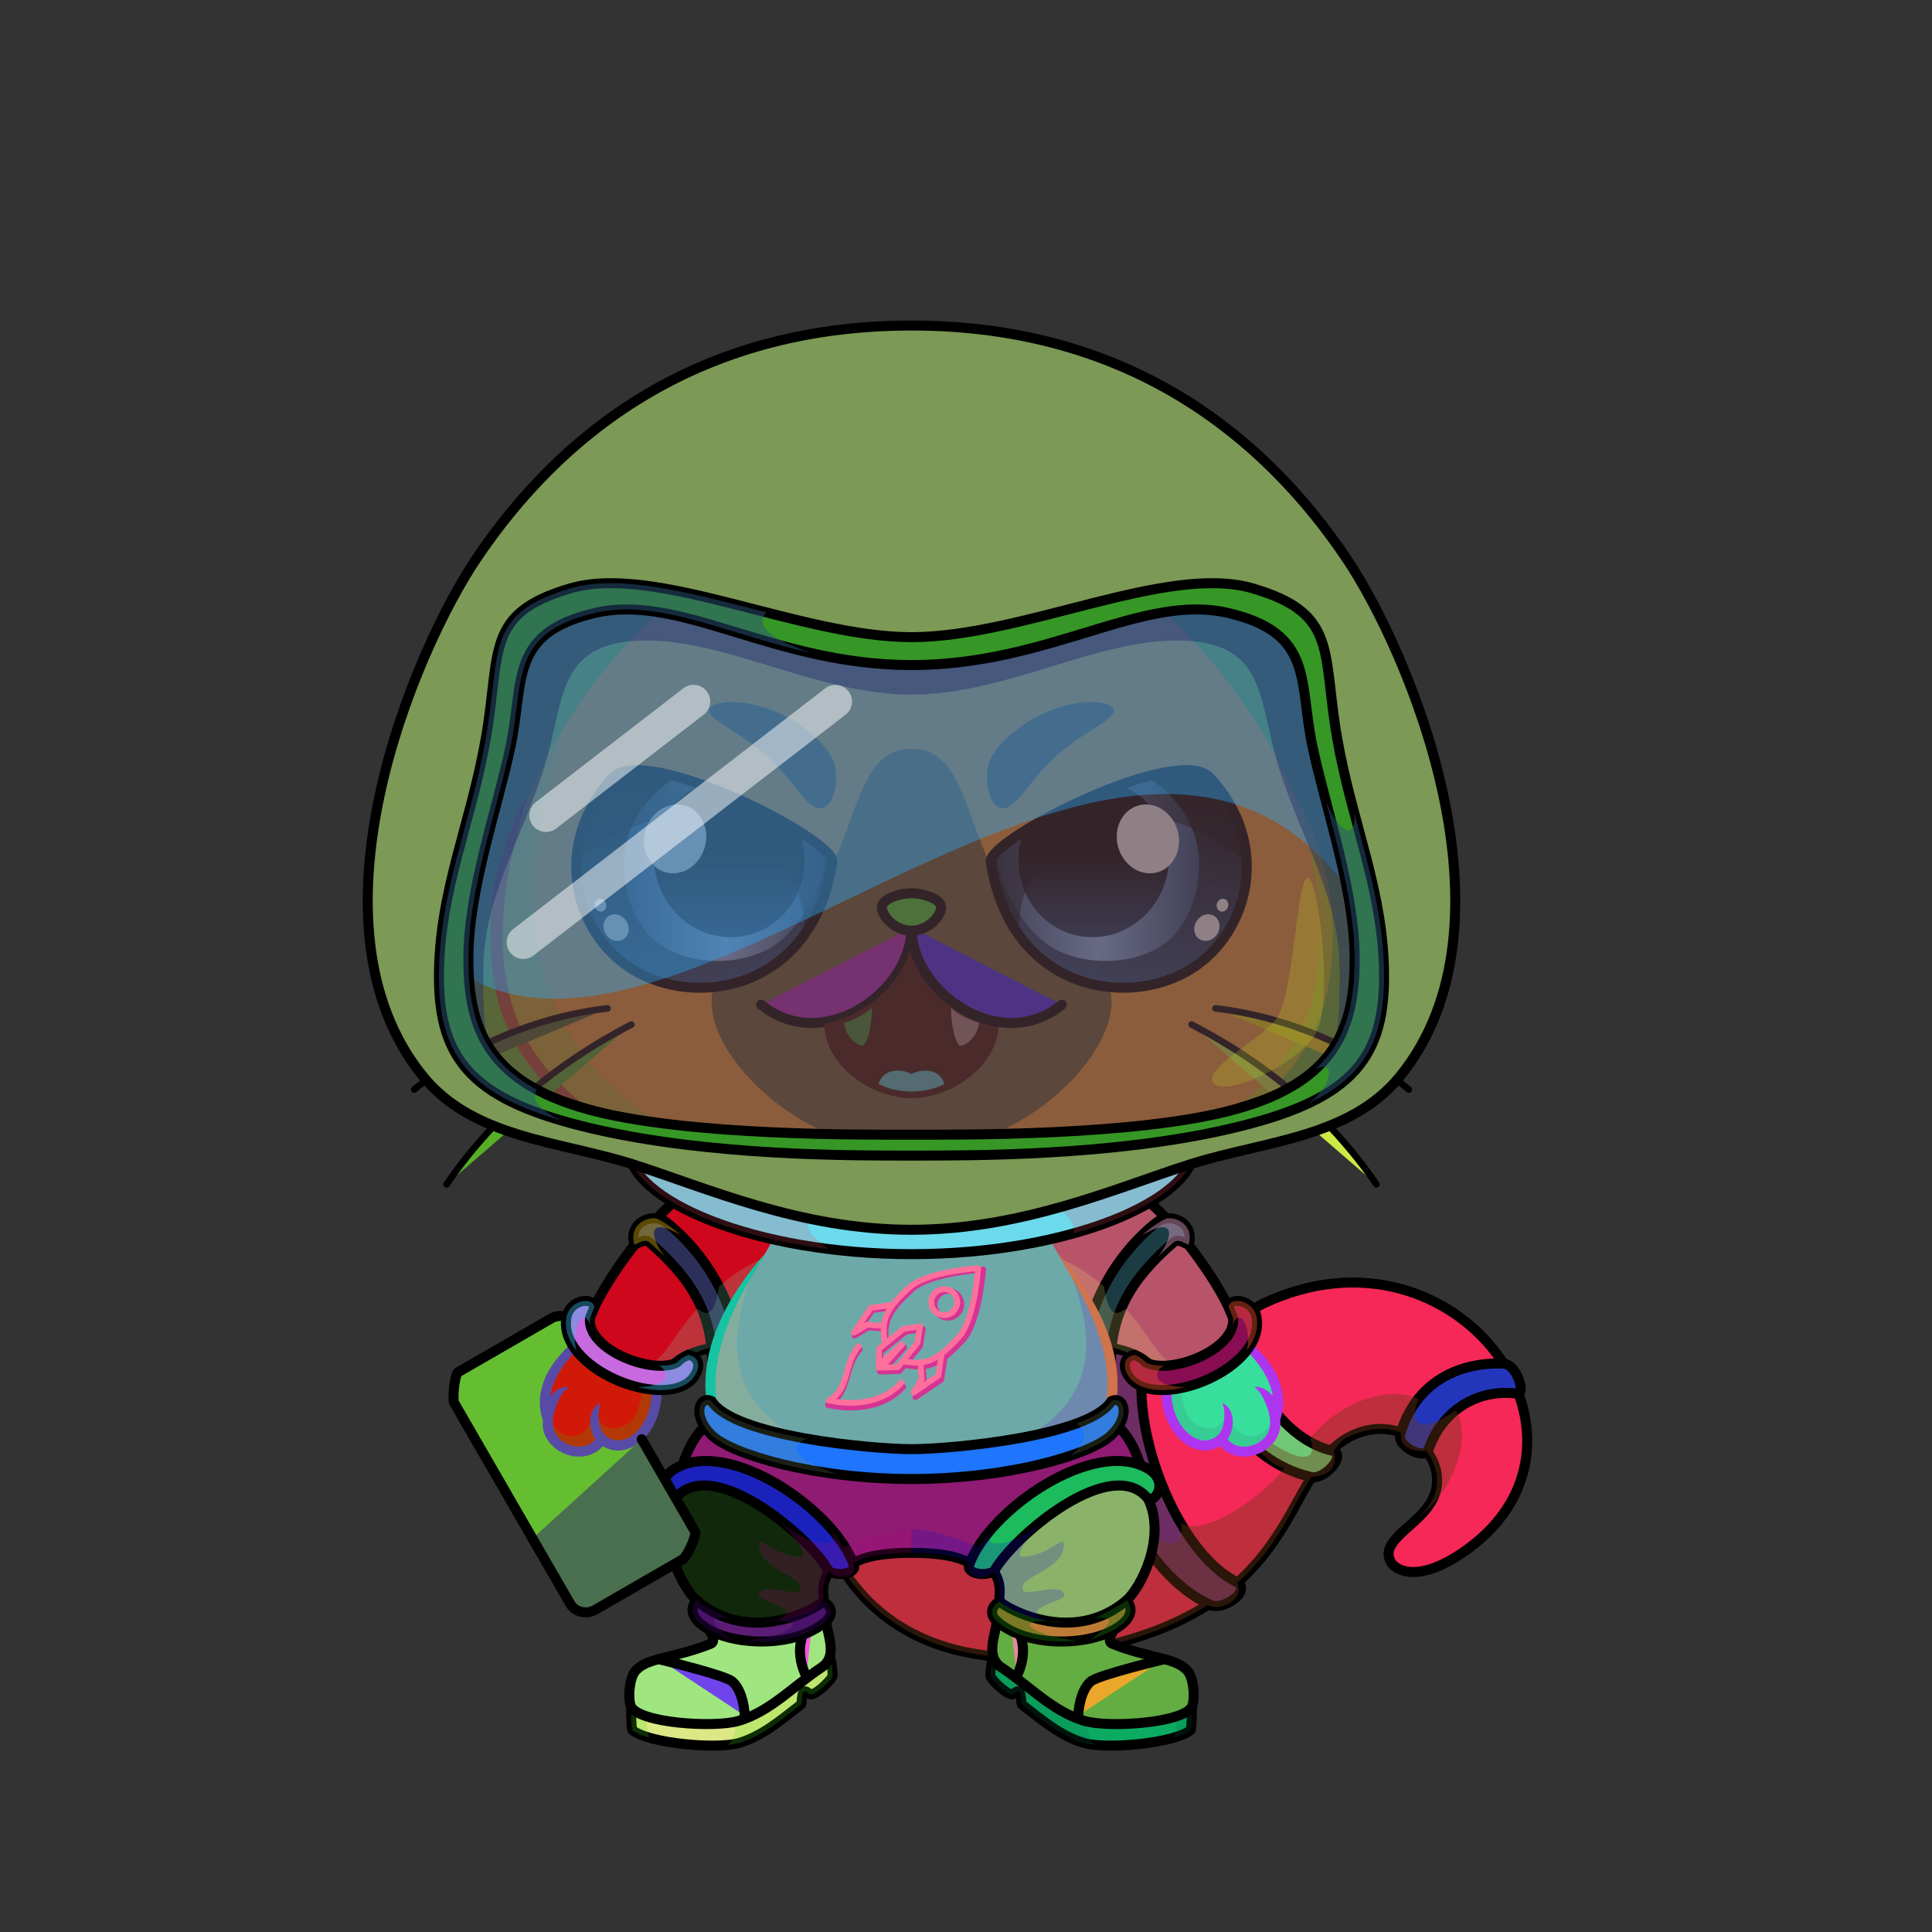 <svg xmlns="http://www.w3.org/2000/svg" xmlns:xlink="http://www.w3.org/1999/xlink" style="shape-rendering:geometricPrecision; text-rendering:geometricPrecision; image-rendering:optimizeQuality; fill-rule:evenodd; clip-rule:evenodd" version="1.1" viewBox="0 0 29000 29000" xml:space="preserve"><rect x="0" y="0" width="29000" height="29000" fill="#333333" stroke="none"/><defs><style type="text/css">.RightPaw-Cat0fil26 {fill:#fffdfc}
.RightPaw-Cat0fil14 {fill:black;fill-opacity:0.2}
.RightPaw-Cat0fil32 {fill:black;fill-rule:nonzero}
.LeftPaw-Cat0fil26 {fill:#fffdfc}
.LeftPaw-Cat0fil14 {fill:black;fill-opacity:0.2}
.LeftPaw-Cat0fil32 {fill:black;fill-rule:nonzero}
.Head-Cat0fil136 {fill:url(#Head-Cat0id38)}
.Head-Cat0fil137 {fill:url(#Head-Cat0id231)}
.Head-Cat0fil14 {fill:black;fill-opacity:0.2}
.Head-Cat0fil32 {fill:black;fill-rule:nonzero}
.Mouth-Cat10fil100 {fill:black}
.Mouth-Cat10fil153 {fill:url(#Mouth-Cat10id147)}
.Mouth-Cat10fil151 {fill:#FF9999}
.Mouth-Cat10fil154 {fill:url(#Mouth-Cat10id148)}
.Mouth-Cat10fil22 {fill:none}
.Mouth-Cat10str0 {stroke:black;stroke-width:150;stroke-linecap:round;stroke-linejoin:round}
.Eyes-Cat10fil208 {fill:url(#Eyes-Cat10id891)}
.Eyes-Cat10fil209 {fill:url(#Eyes-Cat10id314)}
.Eyes-Cat10fil210 {fill:url(#Eyes-Cat10id511)}
.Eyes-Cat10fil157 {fill:black;fill-opacity:0.502}
.Eyes-Cat10fil152 {fill:white}
.Eyes-Cat10fil211 {fill:url(#Eyes-Cat10id890)}
.Eyes-Cat10fil212 {fill:url(#Eyes-Cat10id134)}
.Eyes-Cat10fil213 {fill:url(#Eyes-Cat10id384)}
.Eyes-Cat10fil155 {fill:#bab897}
.Eyes-Cat10fil22 {fill:none}
.Eyes-Cat10str4 {stroke:black;stroke-width:150}
.Moustache-Cat1fil22 {fill:none}
.Moustache-Cat1str5 {stroke:black;stroke-width:100;stroke-linecap:round;stroke-linejoin:round}
.Nose-Cat0fil221 {fill:url(#Nose-Cat0id921)}
.Nose-Cat0str0 {stroke:black;stroke-width:150;stroke-linecap:round;stroke-linejoin:round}
.NecklaceChangellyLower-Mediumfil14 {fill:black;fill-opacity:0.4}
.NecklaceChangellyLower-Mediumfil2 {fill:black;fill-opacity:0.2}
.NecklaceChangellyLower-Mediumfil70 {fill:url(#NecklaceChangellyLower-Mediumid98)}
.NecklaceChangellyLower-Mediumfil71 {fill:url(#NecklaceChangellyLower-Mediumid37)}
.NecklaceChangellyLower-Mediumfil72 {fill:url(#NecklaceChangellyLower-Mediumid76)}
.NecklaceChangellyLower-Mediumfil73 {fill:url(#NecklaceChangellyLower-Mediumid41)}
.NecklaceChangellyLower-Mediumfil74 {fill:url(#NecklaceChangellyLower-Mediumid39)}
.NecklaceChangellyLower-Mediumfil8 {fill:white}
.NecklaceChangellyLower-Mediumfil13 {fill:black;fill-opacity:0.2}
.NecklaceChangellyLower-Mediumfil79 {fill:url(#NecklaceChangellyLower-Mediumid97)}
.NecklaceChangellyLower-Mediumfil80 {fill:url(#NecklaceChangellyLower-Mediumid27)}
.NecklaceChangellyLower-Mediumfil81 {fill:url(#NecklaceChangellyLower-Mediumid75)}
.NecklaceChangellyLower-Mediumfil82 {fill:url(#NecklaceChangellyLower-Mediumid6)}
.NecklaceChangellyLower-Mediumfil83 {fill:url(#NecklaceChangellyLower-Mediumid40)}
.NecklaceChangellyLower-Mediumfil64 {fill:url(#NecklaceChangellyLower-Mediumid32)}
.NecklaceChangellyLower-Mediumstr3 {stroke:black;stroke-width:150;stroke-miterlimit:22.926}
.NecklaceChangellyLower-Mediumfil65 {fill:url(#NecklaceChangellyLower-Mediumid34)}
.NecklaceChangellyLower-Mediumstr0 {stroke:black;stroke-width:150;stroke-linecap:round;stroke-linejoin:round;stroke-miterlimit:22.926}
.NecklaceChangellyLower-Mediumfil66 {fill:url(#NecklaceChangellyLower-Mediumid36)}
.NecklaceChangellyLower-Mediumfil67 {fill:url(#NecklaceChangellyLower-Mediumid18)}
.NecklaceChangellyLower-Mediumfil68 {fill:url(#NecklaceChangellyLower-Mediumid13)}
.NecklaceChangellyLower-Mediumfil69 {fill:url(#NecklaceChangellyLower-Mediumid59)}
.NecklaceChangellyLower-Mediumstr1 {stroke:black;stroke-width:150;stroke-linecap:round;stroke-linejoin:round;stroke-miterlimit:22.926}
.NecklaceChangellyLower-Mediumfil9 {fill:none}
.NecklaceChangellyLower-Mediumstr2 {stroke:black;stroke-width:150;stroke-miterlimit:22.926}
.NecklaceChangellyLower-Mediumfil75 {fill:url(#NecklaceChangellyLower-Mediumid21)}
.NecklaceChangellyLower-Mediumfil76 {fill:url(#NecklaceChangellyLower-Mediumid26)}
.NecklaceChangellyLower-Mediumfil77 {fill:url(#NecklaceChangellyLower-Mediumid0)}
.NecklaceChangellyLower-Mediumfil78 {fill:url(#NecklaceChangellyLower-Mediumid56)}
.NecklaceChangellyLower-Mediumfil84 {fill:url(#NecklaceChangellyLower-Mediumid12)}
.NecklaceChangellyLower-Mediumfil85 {fill:url(#NecklaceChangellyLower-Mediumid1)}
.NecklaceChangellyLower-Mediumfil86 {fill:url(#NecklaceChangellyLower-Mediumid33)}
.NecklaceChangelly-Mediumfil14 {fill:black;fill-opacity:0.4}
.NecklaceChangelly-Mediumfil13 {fill:black;fill-opacity:0.2}
.NecklaceChangelly-Mediumfil38 {fill:black;fill-opacity:0.4}
.NecklaceChangelly-Mediumfil104 {fill:url(#NecklaceChangelly-Mediumid25)}
.NecklaceChangelly-Mediumfil105 {fill:url(#NecklaceChangelly-Mediumid11)}
.NecklaceChangelly-Mediumfil44 {fill:black;fill-rule:nonzero}
.NecklaceChangelly-Mediumfil106 {fill:url(#NecklaceChangelly-Mediumid101)}
.NecklaceChangelly-Mediumfil107 {fill:url(#NecklaceChangelly-Mediumid122);fill-rule:nonzero}
.NecklaceChangelly-Mediumfil49 {fill:black;fill-opacity:0.702}
.NecklaceChangelly-Mediumfil100 {fill:url(#NecklaceChangelly-Mediumid20)}
.NecklaceChangelly-Mediumstr0 {stroke:black;stroke-width:150;stroke-linecap:round;stroke-linejoin:round;stroke-miterlimit:22.926}
.NecklaceChangelly-Mediumfil101 {fill:url(#NecklaceChangelly-Mediumid4)}
.NecklaceChangelly-Mediumfil77 {fill:url(#NecklaceChangelly-Mediumid0)}
.NecklaceChangelly-Mediumfil102 {fill:url(#NecklaceChangelly-Mediumid31)}
.NecklaceChangelly-Mediumfil103 {fill:url(#NecklaceChangelly-Mediumid29)}
.NecklaceChangelly-Mediumfil108 {fill:url(#NecklaceChangelly-Mediumid17)}
.HatChangellyBack-Mediumfil109 {fill:url(#HatChangellyBack-Mediumid7)}
.HatChangellyBack-Mediumfil38 {fill:black;fill-opacity:0.4}
.HatChangelly-Mediumfil52 {fill:white;fill-opacity:0.4}
.HatChangelly-Mediumfil38 {fill:black;fill-opacity:0.4}
.HatChangelly-Mediumfil110 {fill:url(#HatChangelly-Mediumid2)}
.HatChangelly-Mediumfil111 {fill:url(#HatChangelly-Mediumid3)}
.HatChangelly-Mediumfil55 {fill:white;fill-rule:nonzero}
.HatChangelly-Mediumfil56 {fill:black;fill-rule:nonzero;fill-opacity:0.502}
.HatChangelly-Mediumfil57 {fill:white;fill-rule:nonzero;fill-opacity:0.702}
.HatChangelly-Mediumfil59 {fill:black;fill-opacity:0.2}
.HatChangelly-Mediumfil60 {fill:white}
.HatChangelly-Mediumfil30 {fill:black;fill-rule:nonzero}
.HatChangelly-Mediumfil62 {fill:black;fill-opacity:0.502}
.HatChangelly-Mediumfil63 {fill:white;fill-opacity:0.2}
.HatChangelly-Mediumfil9 {fill:none}
.HatChangelly-Mediumstr0 {stroke:black;stroke-width:150;stroke-linecap:round;stroke-linejoin:round;stroke-miterlimit:22.926}
.HatChangelly-Mediumfil58 {fill:none}
.HatChangelly-Mediumstr4 {stroke:black;stroke-width:150;stroke-linecap:round;stroke-linejoin:round;stroke-miterlimit:22.926;stroke-opacity:0.502}
.HatChangelly-Mediumfil112 {fill:url(#HatChangelly-Mediumid10)}
.HatChangelly-Mediumstr5 {stroke:white;stroke-width:500;stroke-linecap:round;stroke-linejoin:round;stroke-miterlimit:22.926;stroke-opacity:0.502}
.WeaponChangelly2-Mediumfil0 {fill:url(#WeaponChangelly2-Mediumid4)}
.WeaponChangelly2-Mediumfil1 {fill:url(#WeaponChangelly2-Mediumid5)}
.WeaponChangelly2-Mediumfil2 {fill:url(#WeaponChangelly2-Mediumid3)}
.WeaponChangelly2-Mediumfil3 {fill:url(#WeaponChangelly2-Mediumid1)}
.WeaponChangelly2-Mediumfil4 {fill:white}
.WeaponChangelly2-Mediumfil7 {fill:#fdfeff}
.WeaponChangelly2-Mediumfil8 {fill:#ccd2d9}
.WeaponChangelly2-Mediumfil10 {fill:white;fill-opacity:0.2}
.WeaponChangelly2-Mediumfil5 {fill:#1A1A1A}
.WeaponChangelly2-Mediumstr0 {stroke:white;stroke-width:25;stroke-miterlimit:22.926}
.WeaponChangelly2-Mediumfil6 {fill:#2B2B42}
.WeaponChangelly2-Mediumstr1 {stroke:#e0dfcc;stroke-width:25;stroke-linecap:round;stroke-linejoin:round;stroke-miterlimit:22.926}
.WeaponChangelly2-Mediumstr2 {stroke:#ccd2d9;stroke-width:25;stroke-linecap:round;stroke-linejoin:round;stroke-miterlimit:22.926}
.WeaponChangelly2-Mediumfil9 {fill:#FCEEC0}
.WeaponChangelly2-Mediumstr3 {stroke:white;stroke-width:25;stroke-linecap:round;stroke-linejoin:round;stroke-miterlimit:22.926}
.WeaponChangelly2-Mediumfil11 {fill:none}
.WeaponChangelly2-Mediumstr4 {stroke:black;stroke-width:150;stroke-linecap:round;stroke-linejoin:round;stroke-miterlimit:22.926}
.WeaponChangellyBack2-Mediumfil12 {fill:url(#WeaponChangellyBack2-Mediumid6)}
.WeaponChangellyBack2-Mediumfil13 {fill:url(#WeaponChangellyBack2-Mediumid2)}
.WeaponChangellyBack2-Mediumfil14 {fill:url(#WeaponChangellyBack2-Mediumid0)}
.WeaponChangellyBack2-Mediumfil4 {fill:white}
.WeaponChangellyBack2-Mediumfil11 {fill:none}
.WeaponChangellyBack2-Mediumstr4 {stroke:black;stroke-width:150;stroke-linecap:round;stroke-linejoin:round;stroke-miterlimit:22.926}
</style><linearGradient gradientUnits="userSpaceOnUse" id="Head-Cat0id38" x1="13681.9" x2="13681.9" y1="17936.7" y2="7484.8">
   <stop offset="0" style="stop-opacity:1; stop-color:#ccd2d9"/>
   <stop offset="0.388" style="stop-opacity:1; stop-color:#fdfeff"/>
   <stop offset="1" style="stop-opacity:1; stop-color:#ffffff"/>
  </linearGradient><linearGradient gradientUnits="userSpaceOnUse" id="Head-Cat0id231" x1="13681.9" x2="13681.9" xlink:href="#Head-Cat0id230" y1="11239.8" y2="17278">
  </linearGradient><linearGradient gradientUnits="userSpaceOnUse" id="Mouth-Cat10id147" x1="12876.7" x2="12876.7" y1="15125.7" y2="15694.8">
   <stop offset="0" style="stop-opacity:1; stop-color:#D6D6D6"/>
   <stop offset="0.6" style="stop-opacity:1; stop-color:white"/>
   <stop offset="1" style="stop-opacity:1; stop-color:#fffdfc"/>
  </linearGradient><linearGradient gradientUnits="userSpaceOnUse" id="Mouth-Cat10id148" x1="14487.2" x2="14487.2" xlink:href="#Mouth-Cat10id147" y1="15125.7" y2="15694.8">
  </linearGradient><linearGradient gradientUnits="userSpaceOnUse" id="Eyes-Cat10id891" x1="10884.2" x2="10257" xlink:href="#Eyes-Cat10id27" y1="14816.5" y2="11570.1">
  </linearGradient><linearGradient gradientUnits="userSpaceOnUse" id="Eyes-Cat10id314" x1="9363.74" x2="12410.6" xlink:href="#Eyes-Cat10id57" y1="13043.4" y2="13043.4">
  </linearGradient><linearGradient gradientUnits="userSpaceOnUse" id="Eyes-Cat10id511" x1="10946.1" x2="10946.1" xlink:href="#Eyes-Cat10id384" y1="11784.3" y2="14068.5">
  </linearGradient><linearGradient gradientUnits="userSpaceOnUse" id="Eyes-Cat10id890" x1="16479.7" x2="17106.8" xlink:href="#Eyes-Cat10id27" y1="14816.5" y2="11570.1">
  </linearGradient><linearGradient gradientUnits="userSpaceOnUse" id="Eyes-Cat10id134" x1="14953.3" x2="18000.1" xlink:href="#Eyes-Cat10id57" y1="13043.4" y2="13043.4">
  </linearGradient><linearGradient gradientUnits="userSpaceOnUse" id="Nose-Cat0id921" x1="13681.9" x2="13681.9" y1="13407.9" y2="13968.6">
   <stop offset="0" style="stop-opacity:1; stop-color:#FFCCCC"/>
   <stop offset="1" style="stop-opacity:1; stop-color:#DB9092"/>
  </linearGradient><linearGradient gradientUnits="userSpaceOnUse" id="NecklaceChangellyLower-Mediumid98" x1="10879.63" x2="11035.9" xlink:href="#NecklaceChangellyLower-Mediumid60" y1="25884.25" y2="24248.86">
  </linearGradient><linearGradient gradientUnits="userSpaceOnUse" id="NecklaceChangellyLower-Mediumid37" x1="9492.31" x2="11130.61" xlink:href="#NecklaceChangellyLower-Mediumid27" y1="25180.14" y2="25605.23">
  </linearGradient><linearGradient gradientUnits="userSpaceOnUse" id="NecklaceChangellyLower-Mediumid76" x1="12467.31" x2="9448.97" xlink:href="#NecklaceChangellyLower-Mediumid60" y1="25153.41" y2="25037.02">
  </linearGradient><linearGradient gradientUnits="userSpaceOnUse" id="NecklaceChangellyLower-Mediumid41" x1="12053.37" x2="12423.76" xlink:href="#NecklaceChangellyLower-Mediumid6" y1="24396.15" y2="25102.19">
  </linearGradient><linearGradient gradientUnits="userSpaceOnUse" id="NecklaceChangellyLower-Mediumid39" x1="9448.71" x2="11174.97" y1="25429.46" y2="25509.3">
   <stop offset="0" style="stop-opacity:1; stop-color:#9BC7B9"/>
   <stop offset="0.239" style="stop-opacity:1; stop-color:#558B91"/>
   <stop offset="0.659" style="stop-opacity:1; stop-color:#D6E3DB"/>
   <stop offset="1" style="stop-opacity:1; stop-color:#145878"/>
  </linearGradient><linearGradient gradientUnits="userSpaceOnUse" id="NecklaceChangellyLower-Mediumid97" x1="16484.23" x2="16327.96" xlink:href="#NecklaceChangellyLower-Mediumid60" y1="25884.25" y2="24248.86">
  </linearGradient><linearGradient gradientUnits="userSpaceOnUse" id="NecklaceChangellyLower-Mediumid75" x1="14896.55" x2="17914.89" xlink:href="#NecklaceChangellyLower-Mediumid60" y1="25153.41" y2="25037.02">
  </linearGradient><linearGradient gradientUnits="userSpaceOnUse" id="NecklaceChangellyLower-Mediumid40" x1="17915.15" x2="16188.89" xlink:href="#NecklaceChangellyLower-Mediumid39" y1="25429.46" y2="25509.3">
  </linearGradient><linearGradient gradientUnits="userSpaceOnUse" id="NecklaceChangellyLower-Mediumid32" x1="12165.76" x2="22901.25" xlink:href="#NecklaceChangellyLower-Mediumid11" y1="21628.74" y2="22390.01">
  </linearGradient><linearGradient gradientUnits="userSpaceOnUse" id="NecklaceChangellyLower-Mediumid34" x1="21013.02" x2="22825.2" xlink:href="#NecklaceChangellyLower-Mediumid0" y1="21141.87" y2="21141.87">
  </linearGradient><linearGradient gradientUnits="userSpaceOnUse" id="NecklaceChangellyLower-Mediumid36" x1="18163.53" x2="20072.64" xlink:href="#NecklaceChangellyLower-Mediumid0" y1="20891.76" y2="20891.76">
  </linearGradient><linearGradient gradientUnits="userSpaceOnUse" id="NecklaceChangellyLower-Mediumid18" x1="16518.08" x2="18630.01" xlink:href="#NecklaceChangellyLower-Mediumid0" y1="21995.89" y2="21995.89">
  </linearGradient><linearGradient gradientUnits="userSpaceOnUse" id="NecklaceChangellyLower-Mediumid13" x1="13157.14" x2="14206.72" xlink:href="#NecklaceChangellyLower-Mediumid11" y1="23869.73" y2="20976.74">
  </linearGradient><linearGradient gradientUnits="userSpaceOnUse" id="NecklaceChangellyLower-Mediumid59" x1="9520.52" x2="12446.43" xlink:href="#NecklaceChangellyLower-Mediumid56" y1="25243.33" y2="25822.52">
  </linearGradient><linearGradient gradientUnits="userSpaceOnUse" id="NecklaceChangellyLower-Mediumid21" x1="12239.91" x2="10407.48" xlink:href="#NecklaceChangellyLower-Mediumid11" y1="24136.3" y2="22455.24">
  </linearGradient><linearGradient gradientUnits="userSpaceOnUse" id="NecklaceChangellyLower-Mediumid26" x1="9960.47" x2="12822.9" xlink:href="#NecklaceChangellyLower-Mediumid0" y1="22778.25" y2="22778.25">
  </linearGradient><linearGradient gradientUnits="userSpaceOnUse" id="NecklaceChangellyLower-Mediumid12" x1="15123.93" x2="16956.4" xlink:href="#NecklaceChangellyLower-Mediumid11" y1="24136.32" y2="22455.23">
  </linearGradient><linearGradient gradientUnits="userSpaceOnUse" id="NecklaceChangellyLower-Mediumid1" x1="17403.39" x2="14540.96" xlink:href="#NecklaceChangellyLower-Mediumid0" y1="22778.25" y2="22778.25">
  </linearGradient><linearGradient gradientUnits="userSpaceOnUse" id="NecklaceChangellyLower-Mediumid33" x1="16969.42" x2="14891.29" xlink:href="#NecklaceChangellyLower-Mediumid0" y1="24330.04" y2="24330.04">
  </linearGradient><linearGradient gradientUnits="userSpaceOnUse" id="NecklaceChangelly-Mediumid25" x1="13681.92" x2="13681.92" y1="17569.24" y2="20567.55">
   <stop offset="0" style="stop-opacity:1; stop-color:#ccd2d9"/>
   <stop offset="0.71" style="stop-opacity:1; stop-color:#fdfeff"/>
   <stop offset="1" style="stop-opacity:1; stop-color:#ffffff"/>
  </linearGradient><linearGradient gradientUnits="userSpaceOnUse" id="NecklaceChangelly-Mediumid11" x1="14971.45" x2="12392.39" y1="22103.13" y2="18402.46">
   <stop offset="0" style="stop-opacity:1; stop-color:#148561"/>
   <stop offset="0.31" style="stop-opacity:1; stop-color:#176E44"/>
   <stop offset="0.788" style="stop-opacity:1; stop-color:#3AC270"/>
   <stop offset="1" style="stop-opacity:1; stop-color:#147843"/>
  </linearGradient><linearGradient gradientUnits="userSpaceOnUse" id="NecklaceChangelly-Mediumid101" x1="12748.28" x2="14439.68" xlink:href="#NecklaceChangelly-Mediumid85" y1="20869.62" y2="19312.06">
  </linearGradient><linearGradient gradientUnits="userSpaceOnUse" id="NecklaceChangelly-Mediumid122" x1="12668.25" x2="14453.59" y1="20731.42" y2="19361.03">
   <stop offset="0" style="stop-opacity:1; stop-color:#BEDBFA"/>
   <stop offset="0.361" style="stop-opacity:1; stop-color:#C4FFDC"/>
   <stop offset="1" style="stop-opacity:1; stop-color:white"/>
  </linearGradient><linearGradient gradientUnits="userSpaceOnUse" id="NecklaceChangelly-Mediumid20" x1="11476.59" x2="9271.49" xlink:href="#NecklaceChangelly-Mediumid11" y1="20241.75" y2="18217.45">
  </linearGradient><linearGradient gradientUnits="userSpaceOnUse" id="NecklaceChangelly-Mediumid4" x1="9505.37" x2="11087.03" xlink:href="#NecklaceChangelly-Mediumid0" y1="19500.33" y2="19500.33">
  </linearGradient><linearGradient gradientUnits="userSpaceOnUse" id="NecklaceChangelly-Mediumid31" x1="15887.27" x2="18092.37" xlink:href="#NecklaceChangelly-Mediumid11" y1="20241.75" y2="18217.45">
  </linearGradient><linearGradient gradientUnits="objectBoundingBox" id="NecklaceChangelly-Mediumid29" x1="0%" x2="100%" xlink:href="#NecklaceChangelly-Mediumid0" y1="50%" y2="50%">
  </linearGradient><linearGradient gradientUnits="userSpaceOnUse" id="NecklaceChangelly-Mediumid17" x1="10316.12" x2="17047.74" xlink:href="#NecklaceChangelly-Mediumid0" y1="17779.04" y2="17779.04">
  </linearGradient><linearGradient gradientUnits="userSpaceOnUse" id="HatChangellyBack-Mediumid7" x1="10213.43" x2="17150.41" y1="8630.43" y2="17344.95">
   <stop offset="0" style="stop-opacity:1; stop-color:#A5B3AB"/>
   <stop offset="0.18" style="stop-opacity:1; stop-color:#E9F2F2"/>
   <stop offset="0.6" style="stop-opacity:1; stop-color:#D5DFE0"/>
   <stop offset="1" style="stop-opacity:1; stop-color:#8B998C"/>
  </linearGradient><linearGradient gradientUnits="userSpaceOnUse" id="HatChangelly-Mediumid2" x1="8085.12" x2="19278.74" y1="6576.34" y2="16769.16">
   <stop offset="0" style="stop-opacity:1; stop-color:#8A8A8A"/>
   <stop offset="0.18" style="stop-opacity:1; stop-color:#D4E1E1"/>
   <stop offset="0.6" style="stop-opacity:1; stop-color:#C0CECF"/>
   <stop offset="1" style="stop-opacity:1; stop-color:#6E706E"/>
  </linearGradient><linearGradient gradientUnits="userSpaceOnUse" id="HatChangelly-Mediumid3" x1="9491.98" x2="17871.88" xlink:href="#HatChangelly-Mediumid0" y1="17967" y2="17967">
  </linearGradient><linearGradient gradientUnits="userSpaceOnUse" id="HatChangelly-Mediumid10" x1="20701.19" x2="6662.67" y1="13849.16" y2="12250.58">
   <stop offset="0" style="stop-opacity:1; stop-color:#148561"/>
   <stop offset="0.369" style="stop-opacity:1; stop-color:#176E44"/>
   <stop offset="0.588" style="stop-opacity:1; stop-color:#3AC270"/>
   <stop offset="0.761" style="stop-opacity:1; stop-color:#00571C"/>
   <stop offset="1" style="stop-opacity:1; stop-color:#147843"/>
  </linearGradient><linearGradient gradientUnits="userSpaceOnUse" id="WeaponChangelly2-Mediumid4" x1="10164.18" x2="6944.13" y1="22864.33" y2="21152.84">
   <stop offset="0" style="stop-opacity:1; stop-color:#9999A7"/>
   <stop offset="0.188" style="stop-opacity:1; stop-color:#898AA1"/>
   <stop offset="0.212" style="stop-opacity:1; stop-color:#5B5C8F"/>
   <stop offset="0.42" style="stop-opacity:1; stop-color:#8F90A4"/>
   <stop offset="0.749" style="stop-opacity:1; stop-color:#626392"/>
   <stop offset="1" style="stop-opacity:1; stop-color:#9697A6"/>
  </linearGradient><linearGradient gradientUnits="userSpaceOnUse" id="WeaponChangelly2-Mediumid5" x1="7911.32" x2="7725.9" xlink:href="#WeaponChangelly2-Mediumid2" y1="20596.01" y2="23676.77">
  </linearGradient><linearGradient gradientUnits="userSpaceOnUse" id="WeaponChangelly2-Mediumid3" x1="10045.83" x2="9358.92" y1="23736.42" y2="23407.32">
   <stop offset="0" style="stop-opacity:1; stop-color:#76779A"/>
   <stop offset="1" style="stop-opacity:1; stop-color:#AEAEAE"/>
  </linearGradient><linearGradient gradientUnits="userSpaceOnUse" id="WeaponChangelly2-Mediumid1" x1="10259.24" x2="8325.44" y1="23315.54" y2="22252.72">
   <stop offset="0" style="stop-opacity:1; stop-color:#FEF0E7"/>
   <stop offset="0.549" style="stop-opacity:1; stop-color:#F8B4D2"/>
   <stop offset="0.8" style="stop-opacity:1; stop-color:#F8B4D2"/>
   <stop offset="1" style="stop-opacity:1; stop-color:#F8B4D2"/>
  </linearGradient><linearGradient gradientUnits="userSpaceOnUse" id="WeaponChangellyBack2-Mediumid6" x1="10174.41" x2="6943.44" xlink:href="#WeaponChangellyBack2-Mediumid4" y1="22872.34" y2="21157.51">
  </linearGradient><linearGradient gradientUnits="userSpaceOnUse" id="WeaponChangellyBack2-Mediumid2" x1="7921.21" x2="7736.56" y1="20619.68" y2="23691.28">
   <stop offset="0" style="stop-opacity:1; stop-color:#606191"/>
   <stop offset="0.459" style="stop-opacity:1; stop-color:#7474A1"/>
   <stop offset="1" style="stop-opacity:1; stop-color:#AEAEAE"/>
  </linearGradient><linearGradient gradientUnits="userSpaceOnUse" id="WeaponChangellyBack2-Mediumid0" x1="9554.97" x2="7030.9" y1="22003.68" y2="20743.6">
   <stop offset="0" style="stop-opacity:1; stop-color:#F8B4D2"/>
   <stop offset="0.349" style="stop-opacity:1; stop-color:#F8B4D2"/>
   <stop offset="0.651" style="stop-opacity:1; stop-color:#5A9FD7"/>
   <stop offset="1" style="stop-opacity:1; stop-color:#BFB2C4"/>
  </linearGradient><linearGradient gradientUnits="userSpaceOnUse" id="Head-Cat0id230" x1="13681.9" x2="13681.9" y1="13028.8" y2="17278">
   <stop offset="0" style="stop-opacity:1; stop-color:#fffdfc"/>
   <stop offset="0.659" style="stop-opacity:1; stop-color:#fffdfc"/>
   <stop offset="1" style="stop-opacity:1; stop-color:#f2e9e4"/>
  </linearGradient><linearGradient gradientUnits="userSpaceOnUse" id="Eyes-Cat10id27" x1="16937.6" x2="16937.6" y1="14961.3" y2="11448.6">
   <stop offset="0" style="stop-opacity:1; stop-color:#2a4f80"/>
   <stop offset="1" style="stop-opacity:1; stop-color:black"/>
  </linearGradient><linearGradient gradientUnits="objectBoundingBox" id="Eyes-Cat10id57" x1="100%" x2="0%" y1="50%" y2="50%">
   <stop offset="0" style="stop-opacity:1; stop-color:#2a4f80"/>
   <stop offset="0.502" style="stop-opacity:1; stop-color:#94c3ff"/>
   <stop offset="1" style="stop-opacity:1; stop-color:#2a4f80"/>
  </linearGradient><linearGradient gradientUnits="userSpaceOnUse" id="Eyes-Cat10id384" x1="16417.8" x2="16417.8" y1="11784.3" y2="14068.5">
   <stop offset="0" style="stop-opacity:1; stop-color:black"/>
   <stop offset="0.45" style="stop-opacity:1; stop-color:black"/>
   <stop offset="1" style="stop-opacity:1; stop-color:#1d3c66"/>
  </linearGradient><linearGradient gradientUnits="userSpaceOnUse" id="NecklaceChangellyLower-Mediumid60" x1="12398.14" x2="9207.87" y1="24878.79" y2="24770.84">
   <stop offset="0" style="stop-opacity:1; stop-color:#148561"/>
   <stop offset="0.51" style="stop-opacity:1; stop-color:#176E44"/>
   <stop offset="0.788" style="stop-opacity:1; stop-color:#3AC270"/>
   <stop offset="1" style="stop-opacity:1; stop-color:#147843"/>
  </linearGradient><linearGradient gradientUnits="userSpaceOnUse" id="NecklaceChangellyLower-Mediumid27" x1="17871.55" x2="16233.25" y1="25180.14" y2="25605.23">
   <stop offset="0" style="stop-opacity:1; stop-color:#03334F"/>
   <stop offset="0.522" style="stop-opacity:1; stop-color:#AFCCC8"/>
   <stop offset="1" style="stop-opacity:1; stop-color:#BFDBDE"/>
  </linearGradient><linearGradient gradientUnits="userSpaceOnUse" id="NecklaceChangellyLower-Mediumid6" x1="15310.49" x2="14940.1" y1="24396.15" y2="25102.19">
   <stop offset="0" style="stop-opacity:1; stop-color:#0A364F"/>
   <stop offset="1" style="stop-opacity:1; stop-color:#356680"/>
  </linearGradient><linearGradient gradientUnits="userSpaceOnUse" id="NecklaceChangellyLower-Mediumid11" x1="14971.45" x2="12392.39" y1="22103.13" y2="18402.46">
   <stop offset="0" style="stop-opacity:1; stop-color:#148561"/>
   <stop offset="0.31" style="stop-opacity:1; stop-color:#176E44"/>
   <stop offset="0.788" style="stop-opacity:1; stop-color:#3AC270"/>
   <stop offset="1" style="stop-opacity:1; stop-color:#147843"/>
  </linearGradient><linearGradient gradientUnits="objectBoundingBox" id="NecklaceChangellyLower-Mediumid0" x1="0%" x2="100%" y1="50%" y2="50%">
   <stop offset="0" style="stop-opacity:1; stop-color:#C4FFDF"/>
   <stop offset="0.18" style="stop-opacity:1; stop-color:#B2E6E4"/>
   <stop offset="0.361" style="stop-opacity:1; stop-color:#6C8EA6"/>
   <stop offset="0.6" style="stop-opacity:1; stop-color:#CCE5E7"/>
   <stop offset="1" style="stop-opacity:1; stop-color:#8CAD8E"/>
  </linearGradient><linearGradient gradientUnits="userSpaceOnUse" id="NecklaceChangellyLower-Mediumid56" x1="17843.34" x2="14917.43" y1="25243.33" y2="25822.52">
   <stop offset="0" style="stop-opacity:1; stop-color:#4A7B87"/>
   <stop offset="0.141" style="stop-opacity:1; stop-color:#395F75"/>
   <stop offset="0.302" style="stop-opacity:1; stop-color:#AFD1CB"/>
   <stop offset="0.522" style="stop-opacity:1; stop-color:#1D4963"/>
   <stop offset="1" style="stop-opacity:1; stop-color:#317B9E"/>
  </linearGradient><linearGradient gradientUnits="userSpaceOnUse" id="NecklaceChangelly-Mediumid85" x1="12894.02" x2="14297.85" y1="21350.52" y2="20003.24">
   <stop offset="0" style="stop-opacity:1; stop-color:#004A2A"/>
   <stop offset="1" style="stop-opacity:1; stop-color:#156E64"/>
  </linearGradient><linearGradient gradientUnits="objectBoundingBox" id="NecklaceChangelly-Mediumid0" x1="0%" x2="100%" y1="50%" y2="50%">
   <stop offset="0" style="stop-opacity:1; stop-color:#C4FFDF"/>
   <stop offset="0.18" style="stop-opacity:1; stop-color:#B2E6E4"/>
   <stop offset="0.361" style="stop-opacity:1; stop-color:#6C8EA6"/>
   <stop offset="0.6" style="stop-opacity:1; stop-color:#CCE5E7"/>
   <stop offset="1" style="stop-opacity:1; stop-color:#8CAD8E"/>
  </linearGradient><linearGradient gradientUnits="objectBoundingBox" id="HatChangelly-Mediumid0" x1="0%" x2="100%" y1="50%" y2="50%">
   <stop offset="0" style="stop-opacity:1; stop-color:#C4FFDF"/>
   <stop offset="0.18" style="stop-opacity:1; stop-color:#B2E6E4"/>
   <stop offset="0.361" style="stop-opacity:1; stop-color:#6C8EA6"/>
   <stop offset="0.6" style="stop-opacity:1; stop-color:#CCE5E7"/>
   <stop offset="1" style="stop-opacity:1; stop-color:#8CAD8E"/>
  </linearGradient><linearGradient gradientUnits="userSpaceOnUse" id="WeaponChangelly2-Mediumid2" x1="7921.21" x2="7736.56" y1="20619.68" y2="23691.28">
   <stop offset="0" style="stop-opacity:1; stop-color:#606191"/>
   <stop offset="0.459" style="stop-opacity:1; stop-color:#7474A1"/>
   <stop offset="1" style="stop-opacity:1; stop-color:#AEAEAE"/>
  </linearGradient><linearGradient gradientUnits="userSpaceOnUse" id="WeaponChangellyBack2-Mediumid4" x1="10164.18" x2="6944.13" y1="22864.33" y2="21152.84">
   <stop offset="0" style="stop-opacity:1; stop-color:#9999A7"/>
   <stop offset="0.188" style="stop-opacity:1; stop-color:#898AA1"/>
   <stop offset="0.212" style="stop-opacity:1; stop-color:#5B5C8F"/>
   <stop offset="0.42" style="stop-opacity:1; stop-color:#8F90A4"/>
   <stop offset="0.749" style="stop-opacity:1; stop-color:#626392"/>
   <stop offset="1" style="stop-opacity:1; stop-color:#9697A6"/>
  </linearGradient></defs><g id="HatChangellyBack-Medium">
  <animateTransform additive="sum" attributeName="transform" dur="10" repeatCount="indefinite" type="translate" values="0;0 200;0;0 200;0;0 200;0;0 200;0"/>
  <g id="_2202173066480">
   <path class="HatChangellyBack-Mediumfil109" d="M13681.92 17284.54c-2030.07,1.12 -4052.05,-156.62 -5101.51,-469.6 -2083.23,-621.28 -2027.64,-1316.71 -2027.64,-2494.46 0,-1177.74 413.37,-2138.58 640.38,-3335.96 227.01,-1197.38 205.42,-2228.53 1696.17,-2290.84 1490.76,-62.3 3109.34,922.83 4792.6,922.32 1683.26,0.51 3301.84,-984.62 4792.6,-922.32 1490.75,62.31 1469.16,1093.46 1696.17,2290.84 227.01,1197.38 640.38,2158.22 640.38,3335.96 0,1177.75 55.59,1873.18 -2027.64,2494.46 -1049.46,312.98 -3071.44,470.72 -5101.51,469.6z" style="fill:#11ba1b"/>
   <path class="HatChangellyBack-Mediumfil38" d="M13681.92 17284.54c-2030.07,1.12 -4052.05,-156.62 -5101.51,-469.6 -2083.23,-621.28 -2027.64,-1316.71 -2027.64,-2494.46 0,-1177.74 413.37,-2138.58 640.38,-3335.96 227.01,-1197.38 205.42,-2228.53 1696.17,-2290.84 1490.76,-62.3 3109.34,922.83 4792.6,922.32 1683.26,0.51 3301.84,-984.62 4792.6,-922.32 1490.75,62.31 1469.16,1093.46 1696.17,2290.84 227.01,1197.38 640.38,2158.22 640.38,3335.96 0,1177.75 55.59,1873.18 -2027.64,2494.46 -1049.46,312.98 -3071.44,470.72 -5101.51,469.6z" style="fill:#e4af4b"/>
  </g>
 </g><g id="NecklaceChangellyLower-Medium">
  <g id="_2202173098640">
   <g>
    <path class="NecklaceChangellyLower-Mediumfil64 NecklaceChangellyLower-Mediumstr3" d="M12142.71 21857.32c156.8,2325.11 1868.27,3341.24 4066.42,2932.43 3515.1,-653.75 2966.29,-2845.68 4187.82,-3284 629.86,-226 1241.68,257.47 1168.2,804.93 -71.3,531.23 -865.49,745.83 -698.66,1115.6 70.9,157.13 407.35,321.55 1032.39,-83.57 2502.01,-1621.7 -0.47,-5171.81 -2946.15,-3771.56 -2114.78,1193.41 -3602.36,-88.29 -3862.69,-430.56l-2947.33 2716.73z" style="fill:#f52857"/>
    <path class="NecklaceChangellyLower-Mediumfil65 NecklaceChangellyLower-Mediumstr0" d="M21429.23 21800.6c-168.58,77.01 -450.73,-129.42 -412.73,-262.95 227.37,-799.06 894.61,-1096.61 1551.98,-1069.56 176.78,7.27 321.57,379.4 226.68,454.23 -641.3,-93.83 -1181.64,281.53 -1365.93,878.28z" style="fill:#2336bb"/>
    <path class="NecklaceChangellyLower-Mediumfil66 NecklaceChangellyLower-Mediumstr0" d="M20020.83 21781.34c178.25,79.94 -145.52,432.25 -335.72,389.77 -1020.98,-228.02 -1697.94,-1308.17 -1481.07,-2266.26 52.8,-233.26 503.51,-406.83 516.56,-211.23 -221.85,701.38 437.4,1909.35 1300.23,2087.72z" style="fill:#71c874"/>
    <path class="NecklaceChangellyLower-Mediumfil67 NecklaceChangellyLower-Mediumstr0" d="M18147.31 24080.27c-1238.49,-584.4 -2019.47,-2797.28 -1427.42,-4052.24 155.9,-212.07 545.55,-182.13 553.7,40.49 -475.04,1006.9 316.74,3218.27 1303.87,3684.05 207.04,146.84 -252.51,446.77 -430.15,327.7z" style="fill:#6d2e63"/>
    <path class="NecklaceChangellyLower-Mediumfil14" d="M20020.83 21781.34c148.84,-200.16 133.06,-188.38 376.12,-275.59 227.24,-81.53 438.61,-75.76 629.82,-2.91 -9.3,236.36 166.23,286.28 380.66,276.39 119.75,150.48 183.71,337.73 157.72,531.45 -25.19,187.76 -140.75,335.97 -272.23,465.46 545.54,-408.73 810.3,-1252.35 552.99,-1604.24 -213.94,169.14 -773.62,433.89 -558,-175.16 -438.66,-199.46 -1167.38,32.36 -1621.37,591.59 208.9,620.98 -733.16,114.02 -1369.47,-632.96 77.46,283.86 766.62,1102.67 981.36,1072.73 -221.28,363.41 -1232.3,1084.88 -1549.09,827.56 58.4,518.14 -325.91,336.49 -836.77,-124.74 -863.77,-365.67 -1326.96,-1458.54 -763.25,-2870.06 -557.71,-223.37 -922.35,-566.54 -1039.28,-720.27 -982.44,905.58 -1964.89,1811.15 -2947.33,2716.73 156.8,2325.11 1868.27,3341.24 4066.42,2932.43 848.75,-157.85 1460.59,-405.37 1917.6,-696.21 251.11,106.44 564.44,-134.53 441.49,-332.58 653.84,-582.12 797.26,-1117.3 1116.89,-1589.85 282.13,-24.61 391.08,-156.36 335.72,-389.77z" style="fill:#6d3718"/>
   </g>
   <g>
    <path class="NecklaceChangellyLower-Mediumfil68 NecklaceChangellyLower-Mediumstr0" d="M13681.93 23308.45c-405.73,0 -689.7,47.73 -881.98,158.75 -192.28,111.02 -443.87,-696.98 -1250.16,-1104.63 -806.29,-407.65 -1198.55,-267.72 -1299.3,-240.72 -100.75,27 205.36,-825.33 493.87,-748.02 288.51,77.31 2937.56,578.63 2937.56,578.63 0,0 2649.07,-501.32 2937.58,-578.63 288.51,-77.31 594.62,775.02 493.87,748.02 -100.75,-27 -493.01,-166.93 -1299.3,240.72 -806.29,407.65 -1057.88,1215.65 -1250.16,1104.63 -192.28,-111.02 -476.25,-158.75 -881.98,-158.75z" style="fill:#8f1b72"/>
    <g>
     <g>
      <path class="NecklaceChangellyLower-Mediumfil69 NecklaceChangellyLower-Mediumstr1" d="M9468.97 25607.89c10.28,24.87 -0.66,343.86 27.38,365.26 262.19,200.11 1267.26,285.3 1594.02,190.22 343.04,-99.83 623.39,-337.17 930.83,-575.66 27.83,-21.59 -7.38,-299.78 123.15,-164.58 62.21,64.44 330.19,-198.53 351.95,-262.84 7.4,-21.87 -10.4,-217.01 -41.42,-296.72 -962.35,668.24 -1959.24,896.09 -2985.91,744.32z" style="fill:#dce886"/>
      <path class="NecklaceChangellyLower-Mediumfil2" d="M9468.97 25607.89c10.28,24.87 -0.66,343.86 27.38,365.26 56.05,42.78 146.13,80.3 256.19,111.93 -27.51,-57.11 -42.6,-118.99 -42.6,-183.63 0,-93.87 31.76,-181.94 87.33,-258.01 -109.09,-7.48 -218.53,-19.33 -328.3,-35.55zm1461.31 583.66c62.83,-6.42 117.32,-15.74 160.09,-28.18 343.04,-99.83 623.39,-337.17 930.83,-575.66 27.83,-21.59 -7.38,-299.78 123.15,-164.58 62.21,64.44 330.19,-198.53 351.95,-262.84 7.4,-21.87 -10.4,-217.01 -41.42,-296.72 -513.16,356.32 -1036.14,587.41 -1568.23,702.51 97.58,90.63 156.41,207.63 156.41,335.37 0,107.39 -41.57,207.17 -112.78,290.1z" style="fill:#45e50a"/>
      <path class="NecklaceChangellyLower-Mediumfil70" d="M11082.63 25832.37c479.6,-139.57 842.66,-536.61 1244.9,-800.94 258.37,-169.78 86.82,-495.49 74.55,-699.06 -309.38,-38.35 -1867.07,-127.65 -1809.28,-42.81 104.53,153.44 181.67,339.1 77.23,383.01 -493.54,207.47 -935.78,205.56 -1114.74,390.5 -110.08,92.02 -132.55,432.91 -86.32,544.82 106.31,257.25 1251.91,329.74 1613.66,224.48z" style="fill:#995ea0"/>
      <path class="NecklaceChangellyLower-Mediumfil71" d="M11082.63 25832.37c29.38,-8.55 58.32,-18.08 86.86,-28.47 4.52,-51.55 7.33,-85.68 7.1,-88.5 -15.54,-190.24 -78.37,-392.02 -191.67,-480.48 -102.41,-79.98 -813.5,-260.16 -1028.23,-313.3 -8.29,-2.05 -37.1,-7.65 -77.22,-15.19 -140.67,39.3 -253.17,83.26 -324.18,156.64 -110.08,92.02 -132.55,432.91 -86.32,544.82 106.31,257.25 1251.91,329.74 1613.66,224.48z" style="fill:#032e4d"/>
      <path class="NecklaceChangellyLower-Mediumfil72" d="M11082.63 25832.37c479.6,-139.57 842.66,-536.61 1244.9,-800.94 258.37,-169.78 86.82,-495.49 74.55,-699.06 -120.17,-14.89 -223.13,-19.39 -317.9,-20.92 -178.52,79.45 -358.49,171.57 -362.87,221.74 -8.74,100.15 -133.62,278.56 -222.48,369.26 -88.87,90.7 -232.49,159.21 -350.67,229.98 -118.17,70.77 -233.25,161.02 -425.45,228.63 -192.21,67.61 -1176.54,-126.27 -1164.24,-301.24 -110.07,92.02 -135.73,436.17 -89.5,548.07 106.29,257.25 1251.91,329.74 1613.66,224.48z" style="fill:#cef483"/>
      <path class="NecklaceChangellyLower-Mediumfil73" d="M12115.88 25182.78c69.89,-53.18 140.15,-104.37 211.65,-151.35 258.37,-169.78 86.82,-495.49 74.55,-699.06 -69.28,-8.58 -132.85,-13.71 -192.42,-16.81 -20.71,13.59 -33.62,22.29 -34.83,23.65 -211.16,235.72 -198.27,537.77 -92.05,779.51 1.28,2.91 13.84,27.16 33.1,64.06z" style="fill:#169871"/>
      <path class="NecklaceChangellyLower-Mediumfil74" d="M11082.63 25832.37c29.38,-8.55 58.32,-18.08 86.86,-28.47 4.52,-51.55 7.33,-85.68 7.1,-88.5 -15.54,-190.24 -78.37,-392.02 -191.67,-480.48l-0.01 0c-72.81,44.22 -155.65,88.66 -262.2,126.14 -192.21,67.61 -1176.54,-126.27 -1164.24,-301.24 -110.07,92.02 -135.73,436.17 -89.5,548.07 106.29,257.25 1251.91,329.74 1613.66,224.48z" style="fill:#334621"/>
      <path class="NecklaceChangellyLower-Mediumfil8" d="M10722.71 25361.06c-92.06,32.38 -365.85,4.77 -624.79,-52.01 -281.68,-61.75 -536.31,-228.3 -75.7,-360.49 -200.08,43.12 -411.7,71.78 -426.78,191.86 -9.78,77.92 369.96,156.85 445.81,265.21 45.14,64.51 103.59,383.72 -195.55,325.95 219.33,110.23 636.93,103.06 640.94,79.77 -117.39,-20.54 -277.2,-28.7 -299.97,-95.28 -21.91,-64.05 -28.84,-234.2 81.86,-252.86 102.86,-17.34 324.94,-42.11 454.18,-102.15z" style="fill:#d5f7e8"/>
      <path class="NecklaceChangellyLower-Mediumfil9 NecklaceChangellyLower-Mediumstr2" d="M11082.63 25832.37c479.6,-139.57 842.66,-536.61 1244.9,-800.94 258.37,-169.78 86.82,-495.49 74.55,-699.06 -309.38,-38.35 -1943.14,-147.5 -1885.35,-62.66 104.52,153.44 258.49,360.78 153.3,402.86 -550.87,220.42 -935.78,205.56 -1114.74,390.5 -110.08,92.02 -132.55,432.91 -86.32,544.82 106.31,257.25 1251.91,329.74 1613.66,224.48z" style="fill:#9fe681"/>
      <path class="NecklaceChangellyLower-Mediumfil9 NecklaceChangellyLower-Mediumstr1" d="M9895.4 24906.59c0,0 968.64,233.93 1089.52,328.33 120.88,94.39 184.29,317.75 194.15,518.49" style="fill:#6f44ea"/>
      <path class="NecklaceChangellyLower-Mediumfil9 NecklaceChangellyLower-Mediumstr1" d="M12197.59 24314.95c-248.13,252.65 -222.8,589.83 -95.02,845.96" style="fill:#f756df"/>
     </g>
     <path class="NecklaceChangellyLower-Mediumfil75 NecklaceChangellyLower-Mediumstr3" d="M12614.34 23425.11c-168.44,116.63 -276.97,282.83 -253.78,517.55 59.7,604.56 -1447.11,790.7 -1907.44,77.62 -208.18,-185.01 -604.57,-934.2 -321.71,-1526.71 56.91,-119.21 65.89,-252.58 115.84,-364.45 1093.93,-128.13 1810.32,437.3 2367.09,1295.99z" style="fill:#11280b"/>
     <path class="NecklaceChangellyLower-Mediumfil76 NecklaceChangellyLower-Mediumstr0" d="M12446.71 23591.86c201.09,84.89 403.83,-0.71 373.08,-91.57 -280.83,-829.69 -1875.56,-1930.1 -2684.73,-1456.22 -285.59,167.25 -167.58,439.93 -21.5,477.05 532.89,-738.51 2051.4,547.77 2333.15,1070.74z" style="fill:#1b22bb"/>
     <path class="NecklaceChangellyLower-Mediumfil77 NecklaceChangellyLower-Mediumstr0" d="M10453.12 24020.28c819.87,702.35 1844.56,97.21 1903.53,18.18 133.3,68.13 153.65,197.51 50.54,290.49 -451.33,406.99 -1349.54,372.31 -1761.12,136.61 -253.07,-144.92 -310.96,-301.01 -192.95,-445.28z" style="fill:#5b1d76"/>
     <path class="NecklaceChangellyLower-Mediumfil13" d="M13681.93 23308.45c-402.13,0 -684.64,46.9 -876.82,155.82 96.11,223.7 -216.23,267.46 -359.81,126.22 -65.23,95.52 -104.06,212.18 -84.74,352.17 26.64,193.07 -344.36,326.74 -709.47,387.13 470.32,-211.83 -323.6,-276.54 -261.59,-404.65 99.42,-205.38 702.09,125.32 619.12,-129.66 -49.66,-152.59 -655.2,-275.21 -611.18,-634.99 12.23,-100 267.63,210.75 629.7,206.38 83.47,-1 -4.15,-229.28 -392.73,-593.42 478.05,458.13 1079.99,517.18 823.79,173.07 17.84,-7.26 195.02,283.49 213,276.17 302.66,-123.29 684.58,-268.58 1010.72,-268.58 0,118.11 0.01,236.23 0.01,354.34z" style="fill:#b50484"/>
     <path class="NecklaceChangellyLower-Mediumfil14" d="M11195.6 24626.49c733.12,-83.46 1056.21,-380.65 176.3,-270.6 518.28,-3.7 947.21,-267.12 984.75,-317.43 133.3,68.13 153.65,197.51 50.54,290.49 -298.44,269.12 -792.26,345.08 -1211.59,297.54zm-742.48 -606.21c93.64,80.22 380.94,221.43 478.18,270.26 -374.47,-42.42 -195.98,134.18 71.64,328.31 -61.11,-21.93 -307.95,-125.28 -356.87,-153.29 -253.06,-144.92 -310.96,-301.01 -192.95,-445.28z" style="fill:#300458"/>
    </g>
    <g>
     <g>
      <path class="NecklaceChangellyLower-Mediumfil78 NecklaceChangellyLower-Mediumstr1" d="M17894.89 25607.89c-10.28,24.87 0.66,343.86 -27.38,365.26 -262.19,200.11 -1267.26,285.3 -1594.02,190.22 -343.04,-99.83 -623.39,-337.17 -930.83,-575.66 -27.83,-21.59 7.38,-299.78 -123.15,-164.58 -62.21,64.44 -330.19,-198.53 -351.95,-262.84 -7.4,-21.87 10.4,-217.01 41.42,-296.72 962.35,668.24 1959.24,896.09 2985.91,744.32z" style="fill:#0cab62"/>
      <path class="NecklaceChangellyLower-Mediumfil2" d="M17894.89 25607.89c-10.28,24.87 0.66,343.86 -27.38,365.26 -56.05,42.78 -146.13,80.3 -256.19,111.93 27.51,-57.11 42.6,-118.99 42.6,-183.63 0,-93.87 -31.76,-181.94 -87.33,-258.01 109.09,-7.48 218.53,-19.33 328.3,-35.55zm-1461.31 583.66c-62.83,-6.42 -117.32,-15.74 -160.09,-28.18 -343.04,-99.83 -623.39,-337.17 -930.83,-575.66 -27.83,-21.59 7.38,-299.78 -123.15,-164.58 -62.21,64.44 -330.19,-198.53 -351.95,-262.84 -7.4,-21.87 10.4,-217.01 41.42,-296.72 513.16,356.32 1036.14,587.41 1568.23,702.51 -97.58,90.63 -156.41,207.63 -156.41,335.37 0,107.39 41.57,207.17 112.78,290.1z" style="fill:#016846"/>
      <path class="NecklaceChangellyLower-Mediumfil79" d="M16281.23 25832.37c-479.6,-139.57 -842.66,-536.61 -1244.9,-800.94 -258.37,-169.78 -86.82,-495.49 -74.55,-699.06 309.38,-38.35 1867.07,-127.65 1809.28,-42.81 -104.53,153.44 -181.67,339.1 -77.23,383.01 493.54,207.47 935.78,205.56 1114.74,390.5 110.08,92.02 132.55,432.91 86.32,544.82 -106.31,257.25 -1251.91,329.74 -1613.66,224.48z" style="fill:#416406"/>
      <path class="NecklaceChangellyLower-Mediumfil80" d="M16281.23 25832.37c-29.38,-8.55 -58.32,-18.08 -86.86,-28.47 -4.52,-51.55 -7.33,-85.68 -7.1,-88.5 15.54,-190.24 78.37,-392.02 191.67,-480.48 102.41,-79.98 813.5,-260.16 1028.23,-313.3 8.29,-2.05 37.1,-7.65 77.22,-15.19 140.67,39.3 253.17,83.26 324.18,156.64 110.08,92.02 132.55,432.91 86.32,544.82 -106.31,257.25 -1251.91,329.74 -1613.66,224.48z" style="fill:#9e0ba6"/>
      <path class="NecklaceChangellyLower-Mediumfil81" d="M16281.23 25832.37c-479.6,-139.57 -842.66,-536.61 -1244.9,-800.94 -258.37,-169.78 -86.82,-495.49 -74.55,-699.06 120.17,-14.89 223.13,-19.39 317.9,-20.92 178.52,79.45 358.49,171.57 362.87,221.74 8.74,100.15 133.62,278.56 222.48,369.26 88.87,90.7 232.49,159.21 350.67,229.98 118.17,70.77 233.25,161.02 425.45,228.63 192.21,67.61 1176.54,-126.27 1164.24,-301.24 110.07,92.02 135.73,436.17 89.5,548.07 -106.29,257.25 -1251.91,329.74 -1613.66,224.48z" style="fill:#5b0ed8"/>
      <path class="NecklaceChangellyLower-Mediumfil82" d="M15247.98 25182.78c-69.89,-53.18 -140.15,-104.37 -211.65,-151.35 -258.37,-169.78 -86.82,-495.49 -74.55,-699.06 69.28,-8.58 132.85,-13.71 192.42,-16.81 20.71,13.59 33.62,22.29 34.83,23.65 211.16,235.72 198.27,537.77 92.05,779.51 -1.28,2.91 -13.84,27.16 -33.1,64.06z" style="fill:#a8698f"/>
      <path class="NecklaceChangellyLower-Mediumfil83" d="M16281.23 25832.37c-29.38,-8.55 -58.32,-18.08 -86.86,-28.47 -4.52,-51.55 -7.33,-85.68 -7.1,-88.5 15.54,-190.24 78.37,-392.02 191.67,-480.48l0.01 0c72.81,44.22 155.65,88.66 262.2,126.14 192.21,67.61 1176.54,-126.27 1164.24,-301.24 110.07,92.02 135.73,436.17 89.5,548.07 -106.29,257.25 -1251.91,329.74 -1613.66,224.48z" style="fill:#0e5f04"/>
      <path class="NecklaceChangellyLower-Mediumfil8" d="M16641.15 25361.06c92.06,32.38 365.85,4.77 624.79,-52.01 281.68,-61.75 536.31,-228.3 75.7,-360.49 200.08,43.12 411.7,71.78 426.78,191.86 9.78,77.92 -369.96,156.85 -445.81,265.21 -45.14,64.51 -103.59,383.72 195.55,325.95 -219.33,110.23 -636.93,103.06 -640.94,79.77 117.39,-20.54 277.2,-28.7 299.97,-95.28 21.91,-64.05 28.84,-234.2 -81.86,-252.86 -102.86,-17.34 -324.94,-42.11 -454.18,-102.15z" style="fill:#ce19b4"/>
      <path class="NecklaceChangellyLower-Mediumfil9 NecklaceChangellyLower-Mediumstr2" d="M16281.23 25832.37c-479.6,-139.57 -842.66,-536.61 -1244.9,-800.94 -258.37,-169.78 -86.82,-495.49 -74.55,-699.06 309.38,-38.35 1943.14,-147.5 1885.35,-62.66 -104.52,153.44 -258.49,360.78 -153.3,402.86 550.87,220.42 935.78,205.56 1114.74,390.5 110.08,92.02 132.55,432.91 86.32,544.82 -106.31,257.25 -1251.91,329.74 -1613.66,224.48z" style="fill:#63ad42"/>
      <path class="NecklaceChangellyLower-Mediumfil9 NecklaceChangellyLower-Mediumstr1" d="M17468.46 24906.59c0,0 -968.64,233.93 -1089.52,328.33 -120.88,94.39 -184.29,317.75 -194.15,518.49" style="fill:#eaa72b"/>
      <path class="NecklaceChangellyLower-Mediumfil9 NecklaceChangellyLower-Mediumstr1" d="M15166.27 24314.95c248.13,252.65 222.8,589.83 95.02,845.96" style="fill:#e3889f"/>
     </g>
     <path class="NecklaceChangellyLower-Mediumfil84 NecklaceChangellyLower-Mediumstr3" d="M14749.52 23425.11c168.44,116.63 276.97,282.83 253.78,517.55 -59.7,604.56 1447.11,790.7 1907.44,77.62 208.18,-185.01 604.57,-934.2 321.71,-1526.71 -56.91,-119.21 -65.89,-252.58 -115.84,-364.45 -1093.93,-128.13 -1810.32,437.3 -2367.09,1295.99z" style="fill:#8ab369"/>
     <path class="NecklaceChangellyLower-Mediumfil85 NecklaceChangellyLower-Mediumstr0" d="M14917.15 23591.86c-201.09,84.89 -403.83,-0.71 -373.08,-91.57 280.83,-829.69 1875.56,-1930.1 2684.73,-1456.22 285.59,167.25 167.58,439.93 21.5,477.05 -532.89,-738.51 -2051.4,547.77 -2333.15,1070.74z" style="fill:#1cbc5e"/>
     <path class="NecklaceChangellyLower-Mediumfil86 NecklaceChangellyLower-Mediumstr0" d="M16910.74 24020.28c-819.87,702.35 -1844.56,97.21 -1903.53,18.18 -133.3,68.13 -153.65,197.51 -50.54,290.49 451.33,406.99 1349.54,372.31 1761.12,136.61 253.07,-144.92 310.96,-301.01 192.95,-445.28z" style="fill:#bd7c36"/>
     <path class="NecklaceChangellyLower-Mediumfil13" d="M13681.93 23308.45c402.13,0 684.64,46.9 876.82,155.82 -96.11,223.7 216.23,267.46 359.81,126.22 65.23,95.52 104.06,212.18 84.74,352.17 -26.64,193.07 344.36,326.74 709.47,387.13 -470.32,-211.83 323.6,-276.54 261.59,-404.65 -99.42,-205.38 -702.09,125.32 -619.12,-129.66 49.66,-152.59 655.2,-275.21 611.18,-634.99 -12.23,-100 -267.63,210.75 -629.7,206.38 -83.47,-1 4.15,-229.28 392.73,-593.42 -478.05,458.13 -1079.99,517.18 -823.79,173.07 -17.84,-7.26 -195.02,283.49 -213,276.17 -302.66,-123.29 -684.58,-268.58 -1010.72,-268.58 0,118.11 -0.01,236.23 -0.01,354.34z" style="fill:#1509e0"/>
     <path class="NecklaceChangellyLower-Mediumfil14" d="M16168.26 24626.49c-733.12,-83.46 -1056.21,-380.65 -176.3,-270.6 -518.28,-3.7 -947.21,-267.12 -984.75,-317.43 -133.3,68.13 -153.65,197.51 -50.54,290.49 298.44,269.12 792.26,345.08 1211.59,297.54zm742.48 -606.21c-93.64,80.22 -380.94,221.43 -478.18,270.26 374.47,-42.42 195.98,134.18 -71.64,328.31 61.11,-21.93 307.95,-125.28 356.87,-153.29 253.06,-144.92 310.96,-301.01 192.95,-445.28z" style="fill:#18740c"/>
    </g>
   </g>
  </g>
 </g><g id="WeaponChangellyBack2-Medium">
  <animateTransform additive="sum" attributeName="transform" dur="10" repeatCount="indefinite" type="translate" values="0;0 200;0;0 200;0;0 200;0;0 200;0"/>
  <g id="_1526285159904">
   <g>
    <path class="WeaponChangellyBack2-Mediumfil12" d="M7071.42 20497.26c-25.89,14.82 -186.75,68.4 -211.78,123.86 -62.6,138.67 -33.52,337.54 22.93,435.47 380.76,660.68 794.43,1374.66 1192.01,2062.15l1050.55 -989.47 -2053.71 -1632.01z" style="fill:#a43d8c"/>
    <path class="WeaponChangellyBack2-Mediumfil13" d="M8174.6 23024.53c-119.12,-178.37 -261.67,-434.49 -392.36,-699.86 -326.71,-663.42 -826.19,-1022.68 -771.52,-1815.02 -62.59,138.68 -238.28,359.86 -128.15,546.94 393.18,682.24 764.08,1322.94 1191.79,2062.35l100.24 -94.41z" style="fill:#515d00"/>
   </g>
   <g>
    <path class="WeaponChangellyBack2-Mediumfil14" d="M8272.3 19791.28l-1196.78 690.97c-129.45,74.73 -174.89,241.29 -100.39,369.73l1241.49 2140.5 1429.99 -1346.86 -1003.91 -1756.4c-73.67,-128.92 -240.95,-172.67 -370.4,-97.94z" style="fill:#5d5b79"/>
    <path class="WeaponChangellyBack2-Mediumfil4" d="M8272.3 19791.29l-155.96 90.05c-101.73,58.73 303.33,-21.73 374.76,101.98l1019.56 1765.93 123.14 -115.99 17.71 3.28 -1008.81 -1747.32c-74.27,-128.61 -240.94,-172.68 -370.4,-97.93zm39.15 3122.31l-1233.67 -2132.74c-71.49,-123.61 -3.51,-297.85 98.18,-356.61l-100.45 58c-129.45,74.74 -174.73,241.2 -100.38,369.73l1243.23 2149.3 93.09 -87.68z" style="fill:#0787b5"/>
   </g>
   <path class="WeaponChangellyBack2-Mediumfil11 WeaponChangellyBack2-Mediumstr4" d="M9651.52 21636.54l-1010.74 -1750.65c-73.18,-126.75 -236.82,-170.63 -363.61,-97.43 -466.23,269.18 -932.45,538.37 -1398.68,807.55 -55.38,31.97 -89.9,411.34 -61.25,460.96l1207.63 2091.68" style="fill:#65be30"/>
  </g>
 </g><g id="RightPaw-Cat0">
 <animateTransform additive="sum" attributeName="transform" dur="10" repeatCount="indefinite" type="translate" values="0;0 200;0;0 200;0;0 200;0;0 200;0"/>
  <g id="_2842391375968">
   <path class="RightPaw-Cat0fil26" d="M17501 20836c-31,672 506,1059 828,766 253,397 884,103 809,-293 203,-535 -266,-1036 -634,-1325 -198,-64 -364,-248 -462,44 -114,341 -157,279 -402,398 -164,79 -11,352 -139,410z" style="fill:#38de9c"/>
   <path class="RightPaw-Cat0fil14" d="M17501 20836c-31,672 506,1059 828,766 341,429 911,24 753,-293 -65,297 -520,408 -657,-118 -113,412 -522,237 -614,26 -96,-216 -45,-462 -254,-619 -2,93 16,193 -45,232l0 0 0 1c-2,0 -3,1 -5,2l0 0 0 0 0 0 0 0 -1 1 0 0 0 0c-2,1 -3,2 -5,2z" style="fill:#3a867c"/>
   <path class="RightPaw-Cat0fil32" d="M17437 20673c-79,-58 -168,63 -89,121 29,21 57,43 84,65 -4,302 99,551 246,712 55,61 118,109 183,144 146,76 312,82 454,-8 209,238 583,191 784,-34 86,-97 135,-221 116,-357 83,-234 46,-463 -52,-673 -133,-282 -403,-498 -588,-704 -34,-37 -181,-286 -215,-345 -58,-79 -178,10 -120,89 36,48 75,120 112,186 6,12 81,153 124,188 201,164 431,392 551,649 38,81 65,165 77,251 -53,-69 -156,-152 -275,-139 81,67 126,143 171,252 66,158 113,363 -12,503 -142,159 -412,205 -563,33 116,-164 118,-464 -80,-548 55,102 48,374 -55,477 -86,86 -222,119 -360,47 -49,-26 -97,-63 -141,-112 -129,-140 -218,-365 -207,-639 2,-22 -6,-44 -23,-60 -37,-34 -82,-68 -122,-98z" style="fill:#ae35ef"/>
  </g>
 </g><g id="LeftPaw-Cat0">
 <animateTransform additive="sum" attributeName="transform" dur="10" repeatCount="indefinite" type="translate" values="0;0 200;0;0 200;0;0 200;0;0 200;0"/>
  <path class="LeftPaw-Cat0fil26" d="M9863 20836c31,672 -506,1059 -828,766 -253,397 -884,103 -809,-293 -203,-535 266,-1036 634,-1325 198,-64 364,-248 462,44 114,341 157,279 402,398 164,79 11,352 139,410z" style="fill:#d01a07"/>
  <path class="LeftPaw-Cat0fil14" d="M9863 20836c31,672 -506,1059 -828,766 -341,429 -911,24 -754,-293 66,297 521,408 658,-118 113,412 522,237 614,26 95,-216 45,-462 254,-619 2,93 -16,193 45,232l0 0 0 1c2,0 3,1 5,2l0 0 0 0 0 0 0 0 0 1 1 0 0 0c1,1 3,2 5,2z" style="fill:#40b500"/>
  <path class="LeftPaw-Cat0fil32" d="M9927 20673c79,-58 168,63 88,121 -28,21 -56,43 -83,65 4,302 -100,551 -246,712 -56,61 -118,109 -183,144 -146,76 -312,82 -454,-8 -209,238 -583,191 -784,-34 -86,-97 -135,-221 -116,-357 -83,-234 -46,-463 52,-673 133,-282 403,-498 588,-704 34,-37 180,-286 214,-345 59,-79 179,10 121,89 -36,48 -76,120 -112,186 -6,12 -81,153 -124,188 -201,164 -431,392 -551,649 -38,81 -66,165 -77,251 53,-69 156,-152 275,-139 -81,67 -126,143 -172,252 -65,158 -113,363 13,503 142,159 412,205 562,33 -115,-164 -117,-464 81,-548 -55,102 -48,374 55,477 86,86 222,119 359,47 50,-26 98,-63 142,-112 128,-140 218,-365 207,-639 -2,-22 6,-44 23,-60 37,-34 81,-68 122,-98z" style="fill:#584ba7"/>
 </g><g id="NecklaceChangelly-Medium">
  <animateTransform additive="sum" attributeName="transform" dur="10" repeatCount="indefinite" type="translate" values="0;0 200;0;0 200;0;0 200;0;0 200;0"/>
  <g id="_2202173069328">
   <g>
    <path class="NecklaceChangelly-Mediumfil100 NecklaceChangelly-Mediumstr0" d="M11923.49 18770.79c79.37,-357.19 -889.41,-905.01 -1347.6,-965.14 -458.19,-60.13 -1661.66,1580.09 -1751.13,2086.61 -36.46,206.44 136.03,580.1 529.4,704.96 154.93,49.18 511.81,136.64 730.61,-94.38 260.13,-274.64 844.75,-329.22 1170.64,-290.07 566.37,68.05 668.08,-1441.98 668.08,-1441.98z" style="fill:#ce071c"/>
    <path class="NecklaceChangelly-Mediumfil101 NecklaceChangelly-Mediumstr0" d="M10006.34 18350.94c-217.15,-170.96 -589.5,13.77 -481.84,333.34 85.28,-39.04 157.36,-93.71 231.63,-29.38 643.11,557.13 947.66,1092.16 931.98,1856.75 -2.15,110.02 85.29,200.98 195.31,203.13 110.02,2.15 200.98,-85.29 203.13,-195.31 18.83,-918.23 -524.2,-1730.78 -1080.21,-2168.53z" style="fill:#2c3059"/>
    <path class="NecklaceChangelly-Mediumfil14" d="M10222.13 18542.06c-99.6,-93.33 -326.75,-251.95 -386.81,-255.62 -194.93,-11.92 -393.12,153.56 -310.82,397.84 85.28,-39.04 157.36,-93.71 231.63,-29.38 77,66.71 152.1,136.37 224.59,208.6 -204.26,-252.32 -307.29,-643.51 241.41,-321.44z" style="fill:#dfb70d"/>
    <path class="NecklaceChangelly-Mediumfil13" d="M11923.49 18770.79c-461.35,56.24 -825.53,270.69 -1131.89,543.87 -69.61,482.68 -197.96,421.48 -324.3,329.07 -493.32,557.73 -471.02,816.74 -918.46,899.76 649.55,93.93 836.27,-477.77 1706.57,-330.72 140.05,-265.7 668.08,-1441.98 668.08,-1441.98z" style="fill:#7fdfb8"/>
    <path class="NecklaceChangelly-Mediumfil77 NecklaceChangelly-Mediumstr0" d="M8502.65 19772.16c45.2,-258.94 390.18,-316 421.7,-154.9 -6.76,22.63 -67.44,151.41 -69.42,173.65 -41.92,470.53 944.3,849.63 1308.58,660.47 48.1,-51.36 74.13,-70.75 166.59,-114.56 192.31,32.76 193.64,223.03 43.34,381.03 -464.46,445.87 -2004.35,-189.43 -1870.79,-945.69z" style="fill:#c76ae0"/>
    <path class="NecklaceChangelly-Mediumfil38" d="M9578.57 20823.03c592.59,-26.95 412.94,-293.03 306.72,-322.47 108.67,3.58 205.76,-11.55 278.22,-49.18 48.1,-51.36 74.13,-70.75 166.59,-114.56 192.31,32.76 193.64,223.03 43.34,381.03 -167.8,161.08 -475.97,181.05 -794.87,105.18zm-714.65 -920.58c-84.28,-293.73 -297.4,-18.29 -214.93,368.98 -117.04,-151.53 -177.63,-322.09 -146.34,-499.27 45.2,-258.94 390.18,-316 421.7,-154.9 -6.76,22.63 -67.44,151.41 -69.42,173.65 -3.37,37.85 -0.08,75.11 8.99,111.54z" style="fill:#39bde7"/>
   </g>
   <g>
    <path class="NecklaceChangelly-Mediumfil102 NecklaceChangelly-Mediumstr0" d="M15440.37 18770.79c-79.37,-357.19 889.41,-905.01 1347.6,-965.14 458.19,-60.13 1661.66,1580.09 1751.13,2086.61 36.46,206.44 -136.03,580.1 -529.4,704.96 -154.93,49.18 -511.81,136.64 -730.61,-94.38 -260.13,-274.64 -844.75,-329.22 -1170.64,-290.07 -566.37,68.05 -668.08,-1441.98 -668.08,-1441.98z" style="fill:#b85469"/>
    <path class="NecklaceChangelly-Mediumfil103 NecklaceChangelly-Mediumstr0" d="M17357.52 18350.94c217.15,-170.96 589.5,13.77 481.84,333.34 -85.28,-39.04 -157.36,-93.71 -231.63,-29.38 -643.11,557.13 -947.66,1092.16 -931.98,1856.75 2.15,110.02 -85.29,200.98 -195.31,203.13 -110.02,2.15 -200.98,-85.29 -203.13,-195.31 -18.83,-918.23 524.2,-1730.78 1080.21,-2168.53z" style="fill:#1c3c44"/>
    <path class="NecklaceChangelly-Mediumfil14" d="M17141.73 18542.06c99.6,-93.33 326.75,-251.95 386.81,-255.62 194.93,-11.92 393.12,153.56 310.82,397.84 -85.28,-39.04 -157.36,-93.71 -231.63,-29.38 -77,66.71 -152.1,136.37 -224.59,208.6 204.26,-252.32 307.29,-643.51 -241.41,-321.44z" style="fill:#fdb0da"/>
    <path class="NecklaceChangelly-Mediumfil13" d="M15440.37 18770.79c461.35,56.24 825.53,270.69 1131.89,543.87 69.61,482.68 197.96,421.48 324.3,329.07 493.32,557.73 471.02,816.74 918.46,899.76 -649.55,93.93 -836.27,-477.77 -1706.57,-330.72 -140.05,-265.7 -668.08,-1441.98 -668.08,-1441.98z" style="fill:#f6e87e"/>
    <path class="NecklaceChangelly-Mediumfil77 NecklaceChangelly-Mediumstr0" d="M18861.21 19772.16c-45.2,-258.94 -390.18,-316 -421.7,-154.9 6.76,22.63 67.44,151.41 69.42,173.65 41.92,470.53 -944.3,849.63 -1308.58,660.47 -48.1,-51.36 -74.13,-70.75 -166.59,-114.56 -192.31,32.76 -193.64,223.03 -43.34,381.03 464.46,445.87 2004.35,-189.43 1870.79,-945.69z" style="fill:#880d52"/>
    <path class="NecklaceChangelly-Mediumfil38" d="M17785.29 20823.03c-592.59,-26.95 -412.94,-293.03 -306.72,-322.47 -108.67,3.58 -205.76,-11.55 -278.22,-49.18 -48.1,-51.36 -74.13,-70.75 -166.59,-114.56 -192.31,32.76 -193.64,223.03 -43.34,381.03 167.8,161.08 475.97,181.05 794.87,105.18zm714.65 -920.58c84.28,-293.73 297.4,-18.29 214.93,368.98 117.04,-151.53 177.63,-322.09 146.34,-499.27 -45.2,-258.94 -390.18,-316 -421.7,-154.9 6.76,22.63 67.44,151.41 69.42,173.65 3.37,37.85 0.08,75.11 -8.99,111.54z" style="fill:#fa572a"/>
   </g>
   <g>
    <path class="NecklaceChangelly-Mediumfil104" d="M13681.92 20536.01c-1547.89,0 -2198.2,354.15 -2439.4,-1311.11 535.79,-850.32 535.79,-850.32 13.39,-1655.66 901.61,63.73 1711.48,73.01 2426.01,73.01 714.53,0 1524.4,-9.28 2426.01,-73.01 -522.4,805.34 -522.4,805.34 13.39,1655.66 -241.2,1665.26 -891.51,1311.11 -2439.4,1311.11z" style="fill:#6e1d67"/>
    <path class="NecklaceChangelly-Mediumfil13" d="M11577.53 18650.97c155.1,-346.75 46.35,-514.46 -321.62,-1081.73 901.61,63.73 1711.48,73.01 2426.01,73.01 410.64,0 852.78,-3.06 1325.71,-17.77 -401.95,638.62 -1433.47,1093.06 -2642.77,1093.06 -273.27,0 -537.42,-23.28 -787.33,-66.57z" style="fill:#d05834"/>
    <path class="NecklaceChangelly-Mediumfil105" d="M13681.92 22023.48c-1547.89,0 -2873.46,-492.2 -2992.7,-937.2 -145.93,-1007.51 383.53,-1476.72 979.4,-2604.22 748.23,63.73 1420.32,73.01 2013.3,73.01 592.98,0 1265.07,-9.28 2013.3,-73.01 595.87,1127.5 1125.33,1596.71 979.4,2604.22 -146.2,545.61 -1444.81,937.2 -2992.7,937.2z" style="fill:#6da9a8"/>
    <path class="NecklaceChangelly-Mediumfil13" d="M12649.05 21880.68c-1195.7,-423.18 -1985.71,-1108.88 -1380.21,-2697.56l-1.18 -0.08c-406.35,676.61 -690.1,1132.35 -578.44,1903.24 81.88,305.56 732.54,633.35 1633.38,808.79l326.45 -14.39z" style="fill:#e7bf76"/>
    <path class="NecklaceChangelly-Mediumfil13" d="M14714.81 21880.68c1195.7,-423.18 1985.71,-1108.88 1380.21,-2697.56l1.18 -0.08c406.35,676.61 690.1,1132.35 578.44,1903.24 -81.88,305.56 -732.54,633.35 -1633.38,808.79l-326.45 -14.39z" style="fill:#770bc8"/>
    <path class="NecklaceChangelly-Mediumfil44" d="M10614.72 21094.06c-146.88,-845.86 338.88,-1689.21 867.35,-2274.17 -104.96,222.38 -886.9,1259.27 -719.45,2250.63l-147.9 23.54z" style="fill:#15c4a2"/>
    <path class="NecklaceChangelly-Mediumfil44" d="M16749.14 21094.06c146.88,-845.86 -338.88,-1689.21 -867.35,-2274.17 104.96,222.38 886.9,1259.27 719.45,2250.63l147.9 23.54z" style="fill:#cf744c"/>
    <path class="NecklaceChangelly-Mediumfil44" d="M10139.55 17211.36c33.01,-24.75 39.7,-71.58 14.95,-104.59 -24.75,-33.01 -71.58,-39.7 -104.59,-14.95 -43.59,32.61 -76.46,67.35 -99.12,103.78 -46.83,75.31 -51.74,154.53 -18.94,235.32 89.05,219.36 468.69,398.51 801.43,443.63 -282.22,-116.33 -566.46,-263.16 -662.57,-499.89 -14.14,-34.83 -12.33,-68.52 7.22,-99.96 13.19,-21.21 33.61,-42.38 61.62,-63.34z" style="fill:#e8e898"/>
    <path class="NecklaceChangelly-Mediumfil44" d="M17224.31 17211.36c-33.01,-24.75 -39.7,-71.58 -14.95,-104.59 24.75,-33.01 71.58,-39.7 104.59,-14.95 43.59,32.61 76.46,67.35 99.12,103.78 46.83,75.31 51.74,154.53 18.94,235.32 -89.05,219.36 -468.69,398.51 -801.43,443.63 282.22,-116.33 566.46,-263.16 662.57,-499.89 14.14,-34.83 12.33,-68.52 -7.22,-99.96 -13.19,-21.21 -33.61,-42.38 -61.62,-63.34z" style="fill:#b43b90"/>
    <path class="NecklaceChangelly-Mediumfil77 NecklaceChangelly-Mediumstr0" d="M13681.92 21752.41c578.64,0 2668.03,-187.91 2999.97,-721.14 185.99,-90.73 304.9,225.41 -10.21,519.45 -301.14,281.02 -1527.48,649.56 -2989.76,649.56 -1462.28,0 -2688.62,-368.54 -2989.76,-649.56 -315.11,-294.04 -196.2,-610.18 -10.21,-519.45 331.94,533.23 2421.33,721.14 2999.97,721.14z" style="fill:#1f75fb"/>
    <path class="NecklaceChangelly-Mediumfil13" d="M16157.13 21367.9c250.28,-92.4 442.07,-203.8 524.76,-336.63 185.99,-90.73 304.9,225.41 -10.21,519.45 -102.05,95.23 -310.47,200.51 -598.2,298.09 184.54,-158.58 291.72,-335.83 83.65,-480.91zm-3586.24 761.79c-941.83,-120.59 -1658.26,-373.23 -1878.73,-578.97 -315.11,-294.04 -196.2,-610.18 -10.21,-519.45 167.87,269.66 785.21,450.96 1429.3,564.35 -372.74,164.94 -16.59,367.2 459.64,534.07z" style="fill:#7d9c64"/>
    <path class="NecklaceChangelly-Mediumfil106" d="M14754.15 19011.73c28.41,-2.43 50.86,20.67 47.75,48.86 -19.21,174.06 -85.71,836.96 -323.96,1090.21 -96.43,102.51 -179.43,182.72 -257.56,243.76l-50.52 322.48c-1.83,11.81 -8.4,22.9 -19.12,30.13l-385.61 260.94c-39.05,26.35 -86.91,-19.19 -61.83,-59.53l119.3 -191.86 -12.07 -202.05c-65.74,1.9 -136.6,-4.79 -216.42,-18.66l-58.09 70.78c-8.99,11.01 -22.16,16.6 -35.3,16.33 -86.95,0.16 -214.4,9.05 -295.52,7.07 -52.69,-1.29 -42.62,-62.83 -40.87,-87.88l9.43 -250.62c-0.09,-13.14 5.68,-26.24 16.81,-35.08l71.54 -57.12c-12.79,-80 -18.51,-150.94 -15.72,-216.66l-201.85 -14.81 -193.46 116.71c-40.68,24.52 -85.57,-23.94 -58.68,-62.63l266.11 -382.06c7.37,-10.62 18.55,-17.05 30.39,-18.7l323.13 -46.15c62.1,-77.3 143.44,-159.22 247.24,-254.25 256.25,-234.63 920.9,-292.59 1094.88,-309.21zm-1883.03 1214.06c39.29,-42.82 103.9,16.41 64.59,59.19 -201.63,219.47 -154.44,585.45 -388.7,780.7 330.21,49.36 717.06,5.19 975.81,-277.8 39.36,-43.04 104.22,16.22 64.93,59.19 -311.75,340.97 -796.51,366.92 -1167.47,285.04l0.03 -0.14c-40.34,-8.89 -46.87,-64.23 -9.16,-82.52 299.32,-145.16 216.62,-559.11 459.97,-823.66zm1249.28 237.85c-70.31,41.84 -142.31,69.85 -221.98,82.83l13.06 218.47c1.11,19.24 -12.99,36.03 -24.63,54.74l198.86 -134.56 34.69 -221.48zm293.65 -373.07c202.31,-215.04 273.22,-790.77 294.6,-986.15 -195.64,18.72 -772.26,81.82 -990.02,281.22 -130.91,119.86 -272.04,257.37 -337.12,399.53 -47.23,103.19 -56.8,210.58 -39.3,350.37l224.45 -179.2c6.32,-5.74 14.35,-9.72 23.4,-11.05l262.04 -38.54c25.87,0.34 46.72,24.15 42.01,51.61l-41.41 253.15c-1.45,9.04 -5.54,17.01 -11.36,23.25l-182.21 222.02c200.83,27.91 330.52,-1.91 479.07,-110.07 99.91,-72.64 191.48,-166.47 275.85,-256.14zm-1158.28 -195.52c14.04,-79.38 43.07,-151.16 85.83,-220.83l-221.92 31.68 -137.24 197.03c18.87,-11.39 35.85,-25.26 55.08,-23.89l218.25 16.01zm285.31 299.6c41.32,-36.76 98.96,21.46 61.63,62.49l-255 281.65 133.2 -3.21 286.56 -349.18 29.93 -182.98 -183.39 27.44 -352.99 281.82 -5.01 133.12 285.07 -251.15zm575.82 -506.46c96.98,98.33 266.21,29.17 267.67,-109.57 0.82,-77.7 -55.25,-142.3 -129.43,-154.5 -146.7,-24.12 -245.4,155.47 -138.24,264.07zm-63.1 62.28c-145.26,-147.23 -49.36,-395.33 150.42,-415.29 228.67,-22.71 360.81,253.04 195.27,416.31 -96.5,95.18 -251.24,94.73 -345.69,-1.02z" style="fill:#d73395"/>
    <path class="NecklaceChangelly-Mediumfil107" d="M14679.07 18992.49c27.62,-2.45 49.72,19.97 46.98,47.42 -16.92,169.48 -74.82,814.92 -304.12,1062.12 -92.81,100.06 -172.77,178.38 -248.19,238.02l-45.86 314.03c-1.65,11.51 -7.94,22.32 -18.3,29.39l-372.65 255.11c-37.74,25.76 -84.79,-18.42 -60.79,-57.76l114.15 -187.1 -13.83 -196.63c-63.97,2.04 -133,-4.26 -210.84,-17.53l-55.81 69.06c-8.64,10.74 -21.4,16.22 -34.2,16 -84.62,0.4 -208.59,9.43 -287.57,7.73 -51.3,-1.1 -42.12,-61.02 -40.68,-85.42l6.61 -243.97c-0.23,-12.79 5.25,-25.56 15.99,-34.19l69.05 -55.81c-13.27,-77.83 -19.56,-146.87 -17.53,-210.85l-196.62 -13.82 -187.1 114.16c-39.34,23.99 -83.53,-23.05 -57.76,-60.79l255.09 -372.66c7.07,-10.36 17.88,-16.65 29.39,-18.29l314.04 -45.86c59.65,-75.43 137.97,-155.4 238.03,-248.21 247.01,-229.12 893.34,-287.47 1062.52,-304.15zm-1820.35 1187.21c37.8,-41.79 101.29,15.67 63.47,57.43 -194,214.21 -144.3,570.3 -370.32,761.04 321.92,47.08 698.01,2.97 946.95,-273.25 37.87,-42.01 101.61,15.49 63.81,57.43 -299.94,332.8 -771.51,359.47 -1133.42,280.85l0.03 -0.14c-39.36,-8.54 -46.29,-62.38 -9.77,-80.29 289.85,-142.18 205.1,-544.85 439.25,-803.07zm1218.42 227.88c-68.01,40.93 -137.8,68.41 -215.21,81.27l14.95 212.61c1.28,18.73 -12.27,35.11 -23.41,53.36l192.18 -131.56 31.49 -215.68zm281.98 -363.99c194.71,-209.9 257.81,-770.51 276.61,-960.75 -190.23,18.79 -750.83,81.89 -960.74,276.61 -126.19,117.06 -262.14,251.31 -324.02,389.88 -44.91,100.57 -53.12,205.13 -34.65,341.15l216.62 -175.08c6.1,-5.6 13.87,-9.5 22.67,-10.82l254.65 -38.28c25.19,0.26 45.72,23.37 41.42,50.11l-37.7 246.54c-1.32,8.8 -5.22,16.57 -10.82,22.65l-175.07 216.65c195.76,26.58 321.69,-2.83 465.17,-108.54 96.5,-71 184.66,-162.59 265.86,-250.12zm-1129.41 -186.94c12.85,-77.31 40.37,-147.27 81.28,-215.21l-215.69 31.49 -131.55 192.18c18.25,-11.14 34.63,-24.69 53.36,-23.41l212.6 14.95zm280.78 290.79c39.84,-35.91 96.55,20.6 60.64,60.64l-245.31 274.9 129.61 -3.51 275.33 -340.72 27.25 -178.2 -178.21 27.25 -340.68 275.34 -3.52 129.59 274.89 -245.29zm555.27 -494.65c95.41,95.43 259.41,27.61 259.41,-107.43 0,-75.63 -55.24,-138.36 -127.57,-150.01 -143.04,-23.05 -237.26,152.04 -131.84,257.44zm-60.78 60.81c-142.9,-142.89 -52.11,-384.66 142.14,-404.68 222.34,-22.77 353.79,245.25 194.34,404.66 -92.94,92.93 -243.57,92.94 -336.48,0.02z" style="fill:#ff6f9b"/>
    <path class="NecklaceChangelly-Mediumfil108 NecklaceChangelly-Mediumstr0" d="M11020.11 16989.76c-422.96,-106.88 -703.99,-337.47 -703.99,229.07 0,566.54 1523.5,1487.48 3365.81,1487.48 1842.31,0 3365.81,-920.94 3365.81,-1487.48 0,-566.54 -281.03,-335.95 -703.99,-229.07 31.32,34.01 47.9,-177.65 47.9,152.04 0,329.69 -806.1,1240.38 -2709.72,1240.38 -1903.62,0 -2709.72,-910.69 -2709.72,-1240.38 0,-329.69 16.58,-118.03 47.9,-152.04z" style="fill:#c27af7"/>
    <path class="NecklaceChangelly-Mediumfil49" d="M11020.11 16989.76c-422.96,-106.88 -703.99,-337.47 -703.99,229.07 0,566.54 1523.5,1487.48 3365.81,1487.48 1842.31,0 3365.81,-920.94 3365.81,-1487.48 0,-566.54 -281.03,-335.95 -703.99,-229.07 31.32,34.01 47.9,-177.65 47.9,152.04 0,329.69 -806.1,1240.38 -2709.72,1240.38 -1903.62,0 -2709.72,-910.69 -2709.72,-1240.38 0,-329.69 16.58,-118.03 47.9,-152.04z" style="fill:#e377e2"/>
    <path class="NecklaceChangelly-Mediumfil77 NecklaceChangelly-Mediumstr0" d="M17075.65 16989.76c539.26,-106.88 859.31,-100.33 859.31,229.07 0,803.69 -1904.15,1606.54 -4253.03,1606.54 -2348.88,0 -4253.03,-802.85 -4253.03,-1606.54 0,-329.4 320.05,-335.95 859.31,-229.07 -39.93,34.01 -61.07,83.38 -61.07,152.04 0,590.73 1546.77,1180.85 3454.79,1180.85 1908.02,0 3454.79,-590.12 3454.79,-1180.85 0,-68.66 -21.14,-118.03 -61.07,-152.04z" style="fill:#6bdaec"/>
    <path class="NecklaceChangelly-Mediumfil13" d="M17075.65 16989.76c539.26,-106.88 859.31,-100.33 859.31,229.07 0,493.66 -718.59,986.93 -1817.23,1294.09 9.65,-169.93 -122.58,-324.6 -345.1,-449.44 828.9,-227.08 1364.09,-574.25 1364.09,-921.68 0,-68.66 -21.14,-118.03 -61.07,-152.04zm-4636.66 1758.89c-1742.45,-219.01 -3010.09,-874.1 -3010.09,-1529.82 0,-329.4 320.05,-335.95 859.31,-229.07 -39.93,34.01 -61.07,83.38 -61.07,152.04 0,455.62 920.24,910.79 2216.57,1095.21 -470.04,21.64 -373.34,248.36 -4.72,511.64z" style="fill:#ed4863"/>
   </g>
  </g>
 </g><g id="Head-Cat0">
 <animateTransform additive="sum" attributeName="transform" dur="10" repeatCount="indefinite" type="translate" values="0;0 200;0;0 200;0;0 200;0;0 200;0"/>
  <path class="Head-Cat0fil136" d="M13682 7485c-3332,0 -6822,4262 -6118,7422 481,2162 3344,3030 6118,3030 2774,0 5637,-868 6118,-3030 704,-3160 -2786,-7422 -6118,-7422z" style="fill:#f49c33"/>
  <path class="Head-Cat0fil137" d="M13682 11240c-1162,0 -612,2329 -2619,3223 -1161,517 497,2815 2619,2815 2122,0 3780,-2298 2619,-2815 -2007,-894 -1457,-3223 -2619,-3223z" style="fill:#6e5f31"/>
  <path class="Head-Cat0fil14" d="M8458 10922c-785,1275 -1176,2719 -894,3985 421,1891 2663,2792 5075,2988 -4046,-960 -5424,-2961 -4181,-6973z" style="fill:#2de10a"/>
  <path class="Head-Cat0fil32" d="M19447 11963c177,545 289,1096 343,1569 53,462 37,918 -60,1351 -178,802 -697,1428 -1417,1903 -661,435 -2111,926 -3201,1064 1561,-30 2775,-598 3283,-930 753,-491 1330,-1151 1518,-1995 100,-451 117,-932 62,-1410 -44,-384 -295,-1267 -528,-1552z" style="fill:#c3c31d"/>
  <path class="Head-Cat0fil32" d="M13682 7560c-408,0 -767,56 -1102,149 -949,262 -2036,899 -2715,1499 604,-730 1714,-1378 2675,-1644 348,-96 720,-154 1142,-154 421,0 794,58 1141,154 962,266 2072,914 2676,1644 -679,-600 -1766,-1237 -2715,-1499 -335,-93 -694,-149 -1102,-149z" style="fill:#788c2a"/>
  <path class="Head-Cat0fil32" d="M7916 11963c-176,545 -288,1096 -342,1569 -53,462 -37,918 60,1351 178,802 697,1428 1417,1903 661,435 2110,926 3201,1064 -1561,-30 -2776,-598 -3283,-930 -754,-491 -1330,-1151 -1518,-1995 -100,-451 -117,-932 -62,-1410 44,-384 295,-1267 527,-1552z" style="fill:#bb4d2f"/>
 </g><g id="Mouth-Cat10">
 <animateTransform additive="sum" attributeName="transform" dur="10" repeatCount="indefinite" type="translate" values="0;0 200;0;0 200;0;0 200;0;0 200;0"/>
  <path class="Mouth-Cat10fil22 Mouth-Cat10str0" d="M11425 15081c928,755 2257,-190 2257,-1157" style="fill:#b923c5"/>
  <path class="Mouth-Cat10fil100" d="M12374 15363c0,636 715,1121 1308,1121 593,0 1308,-485 1308,-1121 -452,-66 -1159,-487 -1308,-1204 -150,717 -856,1138 -1308,1204z" style="fill:#3f0f02"/>
  <path class="Mouth-Cat10fil153" d="M12666 15352c31,231 226,360 290,341 51,-15 134,-252 132,-567 -112,112 -285,184 -422,226z" style="fill:#3c892b"/>
  <path class="Mouth-Cat10fil151" d="M13682 16385c-173,0 -366,-45 -494,-113 85,-284 425,-200 494,-150 68,-50 409,-134 494,150 -129,68 -322,113 -494,113z" style="fill:#59c4c7"/>
  <path class="Mouth-Cat10fil154" d="M14698 15352c-31,231 -226,360 -290,341 -51,-15 -134,-252 -132,-567 112,112 285,184 422,226z" style="fill:#ae8680"/>
  <path class="Mouth-Cat10fil22 Mouth-Cat10str0" d="M15938 15081c-927,755 -2256,-190 -2256,-1157" style="fill:#4b2afe"/>
 </g><g id="Eyes-Cat10">
 <animateTransform additive="sum" attributeName="transform" dur="10" repeatCount="indefinite" type="translate" values="0;0 200;0;0 200;0;0 200;0;0 200;0"/>
 <path class="Eyes-Cat10fil208" d="M9474 14538c980,621 2732,308 3018,-1604 49,-331 -2805,-1784 -3290,-1262 -929,1000 -583,2324 272,2866z"/>
  <path class="Eyes-Cat10fil209" d="M12411 12788c-304,-314 -1396,-892 -2237,-1126 -176,78 -320,207 -478,397 -614,737 -273,1782 187,2105 557,391 1353,295 1749,20 364,-253 754,-879 779,-1396z"/>
  <path class="Eyes-Cat10fil210" d="M11995 12477c-381,-238 -927,-508 -1441,-693 -529,193 -841,773 -708,1359 145,634 754,1036 1361,898 607,-138 983,-763 839,-1397 -13,-58 -30,-114 -51,-167z"/>
  <path class="Eyes-Cat10fil157" d="M12058 14051c209,-285 364,-654 434,-1117 49,-331 -2805,-1784 -3290,-1262 -377,406 -544,864 -553,1302 537,-522 1344,-805 1846,-725 898,143 1664,906 1563,1802z"/>
  <circle class="Eyes-Cat10fil152" r="235" transform="matrix(0.127 2.181 -1.986 0.284 10133.6 12592)"/>
  <path class="Eyes-Cat10fil22 Eyes-Cat10str4" d="M9474 14538c980,621 2732,308 3018,-1604 49,-331 -2805,-1784 -3290,-1262 -929,1000 -583,2324 272,2866z"/>
  <circle class="Eyes-Cat10fil152" r="235" transform="matrix(0.687 0.524 -0.426 0.669 9247.91 13923.8)"/>
  <circle class="Eyes-Cat10fil152" r="235" transform="matrix(0.252 0.324 -0.277 0.256 9013.96 13586.6)"/>
  <path class="Eyes-Cat10fil211" d="M17890 14538c-981,621 -2732,308 -3018,-1604 -49,-331 2805,-1784 3290,-1262 929,1000 583,2324 -272,2866z"/>
  <path class="Eyes-Cat10fil212" d="M14953 12788c304,-314 1396,-892 2237,-1126 176,78 320,207 478,397 614,737 273,1782 -187,2105 -557,391 -1353,295 -1750,20 -363,-253 -753,-879 -778,-1396z"/>
  <path class="Eyes-Cat10fil213" d="M15369 12477c381,-238 927,-508 1441,-693 529,193 841,773 707,1359 -144,634 -753,1036 -1360,898 -607,-138 -983,-763 -839,-1397 13,-58 30,-114 51,-167z"/>
  <path class="Eyes-Cat10fil157" d="M15306 14051c-209,-285 -364,-654 -434,-1117 -49,-331 2805,-1784 3290,-1262 377,406 544,864 552,1302 -536,-522 -1344,-805 -1845,-725 -898,143 -1664,906 -1563,1802z"/>
  <circle class="Eyes-Cat10fil152" r="235" transform="matrix(-0.127 2.181 1.986 0.284 17230.2 12592)"/>
  <path class="Eyes-Cat10fil22 Eyes-Cat10str4" d="M17890 14538c-981,621 -2732,308 -3018,-1604 -49,-331 2805,-1784 3290,-1262 929,1000 583,2324 -272,2866z"/>
  <circle class="Eyes-Cat10fil152" r="235" transform="matrix(-0.687 0.524 0.426 0.669 18116 13923.8)"/>
  <circle class="Eyes-Cat10fil152" r="235" transform="matrix(-0.252 0.324 0.277 0.256 18349.9 13586.6)"/>
  <path class="Eyes-Cat10fil155" d="M10650 10702c54,132 487,302 890,674 370,341 569,759 764,758 218,-1 303,-450 207,-710 -79,-214 -457,-588 -929,-766 -559,-211 -998,-115 -932,44z"/>
  <path class="Eyes-Cat10fil157" d="M10650 10702c54,132 487,302 890,674 370,341 569,759 764,758 218,-1 303,-450 207,-710 -79,-214 -457,-588 -929,-766 -559,-211 -998,-115 -932,44z"/>
  <path class="Eyes-Cat10fil155" d="M16714 10702c-54,132 -487,302 -890,674 -371,341 -569,759 -765,758 -217,-1 -302,-450 -206,-710 79,-214 457,-588 929,-766 559,-211 998,-115 932,44z"/>
  <path class="Eyes-Cat10fil157" d="M16714 10702c-54,132 -487,302 -890,674 -371,341 -569,759 -765,758 -217,-1 -302,-450 -206,-710 79,-214 457,-588 929,-766 559,-211 998,-115 932,44z"/>
 </g><g id="Moustache-Cat1">
 <animateTransform additive="sum" attributeName="transform" dur="10" repeatCount="indefinite" type="translate" values="0;0 200;0;0 200;0;0 200;0;0 200;0"/>
  <path class="Moustache-Cat1fil22 Moustache-Cat1str5" d="M9477 15379c-1096,569 -2045,1334 -2773,2398" style="fill:#57af26"/>
  <path class="Moustache-Cat1fil22 Moustache-Cat1str5" d="M18245 15136c1060,124 2121,568 2901,1218" style="fill:#f5dd03"/>
  <path class="Moustache-Cat1fil22 Moustache-Cat1str5" d="M17887 15379c1096,569 2045,1334 2773,2398" style="fill:#cceb44"/>
  <path class="Moustache-Cat1fil22 Moustache-Cat1str5" d="M9119 15136c-1060,124 -2121,568 -2901,1218" style="fill:#4b6229"/>
 </g><g id="Nose-Cat0">
 <animateTransform additive="sum" attributeName="transform" dur="10" repeatCount="indefinite" type="translate" values="0;0 200;0;0 200;0;0 200;0;0 200;0"/>
  <path class="Nose-Cat0fil221 Nose-Cat0str0" d="M13682 13408c-194,0 -465,93 -444,231 19,127 197,330 444,330 247,0 425,-203 444,-330 21,-138 -250,-231 -444,-231z" style="fill:#44d532"/>
 </g><g id="WeaponChangelly2-Medium">
  <animateTransform additive="sum" attributeName="transform" dur="10" repeatCount="indefinite" type="translate" values="0;0 200;0;0 200;0;0 200;0;0 200;0"/>
  <g id="_1526285164608">
   <g>
    <path class="WeaponChangelly2-Mediumfil0" d="M8068.25 23107.79c184.02,318.21 365.96,633.09 542.19,938.89 72.87,126.47 226.44,176.18 341.26,110.49 353.77,-202.42 707.55,-404.86 1061.31,-607.28 62.78,-35.91 91.21,-101.55 111.76,-169.87 10.91,-36.27 98.82,-207.7 137.2,-356.58l-1143.17 -905.12 -1050.55 989.47z" style="fill:#59e4b1"/>
    <path class="WeaponChangelly2-Mediumfil1" d="M8657.38 23052.72c-1.23,-18.23 -151.46,232.11 -160.98,215.2 -47.31,96.54 -177.23,-28.39 -332.1,-260.28l-100.24 94.41c126.98,219.52 263.48,454.63 404,697.73 197.5,202.49 209.43,-448.53 189.32,-747.06z" style="fill:#007f98"/>
    <path class="WeaponChangelly2-Mediumfil2" d="M9059.4 24095c353.77,-202.43 803.79,-460.41 1157.55,-662.84 62.75,-35.9 91.2,-101.57 111.76,-169.87 10.92,-36.25 24.87,-155.88 63.24,-304.73 20.41,-79.13 -474.22,238 -872.33,465.8 -175.37,54.81 -764.87,746.05 -460.22,671.64z" style="fill:#59e97f"/>
   </g>
   <g>
    <path class="WeaponChangelly2-Mediumfil3" d="M8203.81 22980.12l473.73 820.53c74.26,128.61 240.94,172.67 370.4,97.93l1196.78 -690.96c129.46,-74.75 174.63,-241.14 100.39,-369.74l-693.6 -1201.34 -17.71 -3.28 -1429.99 1346.86z" style="fill:#c95d5e"/>
    <path class="WeaponChangelly2-Mediumfil4" d="M9510.66 21749.25l618.09 1070.57c71.42,123.7 47.39,274.31 -55.09,331.72l-1070.97 599.89c-102.47,57.39 -184.69,43.6 -256.08,-80.07l-454.01 -786.39 -93.09 87.68 478.03 828c74.25,128.59 240.94,172.66 370.4,97.92l1196.78 -690.96c129.46,-74.73 174.64,-241.14 100.39,-369.73l-693.6 -1201.34 -17.71 -3.28 -123.14 115.99z" style="fill:#123b91"/>
    <g>
     <path class="WeaponChangelly2-Mediumfil5 WeaponChangelly2-Mediumstr0" d="M8748.77 23406.93l56.89 98.53c22.6,39.15 73.11,52.68 112.25,30.08l1003.24 -579.22c39.13,-22.59 52.67,-73.1 30.07,-112.24l-56.89 -98.54c-22.61,-39.14 -73.11,-52.67 -112.24,-30.08l-1003.23 579.22c-39.15,22.6 -52.69,73.1 -30.09,112.25z" style="fill:#85363b"/>
     <path class="WeaponChangelly2-Mediumfil6 WeaponChangelly2-Mediumstr1" d="M9737.88 22817.89c-34.04,19.65 -45.81,63 -26.29,96.81 19.52,33.81 62.95,45.29 96.98,25.64 34.04,-19.65 45.81,-63 26.29,-96.81 -19.52,-33.81 -62.95,-45.29 -96.98,-25.64z" style="fill:#0d5a03"/>
     <path class="WeaponChangelly2-Mediumfil6 WeaponChangelly2-Mediumstr2" d="M9491.34 22960.23c-34.04,19.65 -45.81,63 -26.29,96.81 19.52,33.81 62.95,45.29 96.99,25.64 34.03,-19.65 45.8,-63 26.28,-96.81 -19.52,-33.81 -62.95,-45.3 -96.98,-25.64z" style="fill:#45b332"/>
     <path class="WeaponChangelly2-Mediumfil6 WeaponChangelly2-Mediumstr1" d="M9244.8 23102.56c-34.04,19.65 -45.8,63 -26.28,96.81 19.52,33.82 62.94,45.3 96.98,25.65 34.04,-19.65 45.81,-63 26.28,-96.81 -19.52,-33.82 -62.94,-45.3 -96.98,-25.65z" style="fill:#7c8fae"/>
     <path class="WeaponChangelly2-Mediumfil7" d="M9098.47 23227.86c-17.02,9.83 -22.9,31.5 -13.14,48.41 9.76,16.91 31.47,22.65 48.49,12.82 17.02,-9.82 22.9,-31.5 13.14,-48.4 -9.76,-16.91 -31.47,-22.65 -48.49,-12.83z" style="fill:#3504e1"/>
     <path class="WeaponChangelly2-Mediumfil8" d="M8996.01 23287.02c-17.02,9.83 -22.9,31.5 -13.14,48.41 9.76,16.9 31.47,22.64 48.49,12.82 17.02,-9.83 22.9,-31.5 13.14,-48.41 -9.76,-16.9 -31.47,-22.64 -48.49,-12.82z" style="fill:#e4fe48"/>
     <path class="WeaponChangelly2-Mediumfil8" d="M8841.93 23299.49c-17.02,9.82 -22.9,31.5 -13.14,48.4 9.76,16.91 31.47,22.65 48.49,12.83 17.02,-9.83 22.9,-31.5 13.14,-48.41 -9.76,-16.91 -31.47,-22.65 -48.49,-12.82z" style="fill:#8e56fe"/>
     <path class="WeaponChangelly2-Mediumfil9 WeaponChangelly2-Mediumstr3" d="M8894.51 23390.57c-17.01,9.82 -22.9,31.5 -13.14,48.4 9.76,16.91 31.48,22.65 48.49,12.82 17.02,-9.82 22.91,-31.5 13.15,-48.4 -9.77,-16.91 -31.48,-22.65 -48.5,-12.82z" style="fill:#5391d1"/>
    </g>
    <path class="WeaponChangelly2-Mediumfil4" d="M9737.1 22853.25c-9.37,5.4 -14.11,18.19 -10.6,28.56 3.51,10.38 13.94,14.41 23.3,9 9.37,-5.41 14.11,-18.19 10.6,-28.57 -3.51,-10.37 -13.94,-14.4 -23.3,-8.99z" style="fill:#b1367a"/>
    <path class="WeaponChangelly2-Mediumfil4" d="M9488.85 22996.58c-9.37,5.4 -14.11,18.19 -10.6,28.56 3.51,10.38 13.94,14.4 23.3,9 9.36,-5.41 14.11,-18.19 10.6,-28.57 -3.51,-10.37 -13.94,-14.4 -23.3,-8.99z" style="fill:#3a5090"/>
    <path class="WeaponChangelly2-Mediumfil4" d="M9240.59 23139.9c-9.36,5.41 -14.1,18.19 -10.59,28.57 3.51,10.38 13.94,14.4 23.3,9 9.36,-5.41 14.1,-18.19 10.6,-28.57 -3.51,-10.38 -13.94,-14.4 -23.31,-9z" style="fill:#80ac23"/>
    <path class="WeaponChangelly2-Mediumfil10" d="M9803.51 22872.71c-7.54,4.35 -11.36,14.65 -8.53,23.01 2.82,8.35 11.22,11.6 18.76,7.24 7.55,-4.35 11.37,-14.65 8.54,-23.01 -2.83,-8.35 -11.23,-11.6 -18.77,-7.24z" style="fill:#6c7265"/>
    <path class="WeaponChangelly2-Mediumfil10" d="M9555.26 23016.04c-7.54,4.35 -11.36,14.65 -8.53,23 2.82,8.36 11.22,11.6 18.76,7.25 7.54,-4.35 11.36,-14.65 8.54,-23.01 -2.83,-8.36 -11.23,-11.6 -18.77,-7.24z" style="fill:#34a22c"/>
    <path class="WeaponChangelly2-Mediumfil10" d="M9307.01 23159.36c-7.54,4.36 -11.36,14.65 -8.54,23.01 2.83,8.36 11.23,11.6 18.77,7.25 7.54,-4.36 11.36,-14.65 8.54,-23.01 -2.83,-8.36 -11.23,-11.6 -18.77,-7.25z" style="fill:#cf0e84"/>
   </g>
   <path class="WeaponChangelly2-Mediumfil11 WeaponChangelly2-Mediumstr4" d="M7992.88 23093.23l565.74 979.91c73.2,126.77 243.6,166.7 378.63,88.75 466.21,-269.17 845.87,-488.33 1312.09,-757.51 62.83,-36.27 213.08,-363.3 184.04,-413.62l-800.99 -1387.35" style="fill:#4a6f4e"/>
  </g>
 </g><g id="HatChangelly-Medium">
  <animateTransform additive="sum" attributeName="transform" dur="10" repeatCount="indefinite" type="translate" values="0;0 200;0;0 200;0;0 200;0;0 200;0"/>
  <g id="_2202173121040">
   <path class="HatChangelly-Mediumfil52" d="M13681.92 17284.54c-2030.07,1.12 -4052.05,-156.62 -5101.51,-469.6 -2083.23,-621.28 -2027.64,-1316.71 -2027.64,-2494.46 0,-1177.74 413.37,-2138.58 640.38,-3335.96 227.01,-1197.38 205.42,-2228.53 1696.17,-2290.84 1490.76,-62.3 3109.34,922.83 4792.6,922.32 1683.26,0.51 3301.84,-984.62 4792.6,-922.32 1490.75,62.31 1469.16,1093.46 1696.17,2290.84 227.01,1197.38 640.38,2158.22 640.38,3335.96 0,1177.75 55.59,1873.18 -2027.64,2494.46 -1049.46,312.98 -3071.44,470.72 -5101.51,469.6z" style="fill:#349462"/>
   <path class="HatChangelly-Mediumfil38" d="M13681.92 17284.54c-2030.07,1.12 -4052.05,-156.62 -5101.51,-469.6 -2083.23,-621.28 -2027.64,-1316.71 -2027.64,-2494.46 0,-1177.74 413.37,-2138.58 640.38,-3335.96 227.01,-1197.38 205.42,-2228.53 1696.17,-2290.84 1490.76,-62.3 3109.34,922.83 4792.6,922.32 1683.26,0.51 3301.84,-984.62 4792.6,-922.32 1490.75,62.31 1469.16,1093.46 1696.17,2290.84 227.01,1197.38 640.38,2158.22 640.38,3335.96 0,1177.75 55.59,1873.18 -2027.64,2494.46 -1049.46,312.98 -3071.44,470.72 -5101.51,469.6z" style="fill:#63042e"/>
   <path class="HatChangelly-Mediumfil38" d="M6552.77 14320.48c0,-1177.74 413.37,-2138.58 640.38,-3335.96 227.01,-1197.38 205.42,-2228.53 1696.17,-2290.84 1490.76,-62.3 3109.34,922.83 4792.6,922.32 1683.26,0.51 3301.84,-984.62 4792.6,-922.32 1490.75,62.31 1469.16,1093.46 1696.17,2290.84 227.01,1197.38 640.38,2158.22 640.38,3335.96 -3241.8,-6764.3 -10774.92,3255.07 -14258.3,0z" style="fill:#2baafb"/>
   <path class="HatChangelly-Mediumfil38" d="M8569.57 16811.65c-2072.04,-620.45 -2016.8,-1315.5 -2016.8,-2491.17 0,-1177.74 413.37,-2138.58 640.38,-3335.96 227.01,-1197.38 205.42,-2228.53 1696.17,-2290.84 1490.76,-62.3 3109.34,922.83 4792.6,922.32 1683.26,0.51 3301.84,-984.62 4792.6,-922.32 1490.75,62.31 1469.16,1093.46 1696.17,2290.84 227.01,1197.38 640.38,2158.22 640.38,3335.96 0,1175.67 55.24,1870.72 -2016.8,2491.17 1348.32,-590.21 1313.84,-1221.58 1313.84,-2256.84 0,-1035.26 -525.75,-1867.4 -879.19,-2927.58 -353.44,-1060.18 -175.6,-1955.72 -1449.99,-2010.39 -1274.39,-54.68 -2658.05,809.85 -4097.01,809.39 -1438.96,0.46 -2822.62,-864.07 -4097.01,-809.39 -1274.39,54.67 -1096.55,950.21 -1449.99,2010.39 -353.44,1060.18 -879.19,1892.32 -879.19,2927.58 0,1035.26 -34.48,1666.63 1313.84,2256.84z" style="fill:#1a2567"/>
   <path class="HatChangelly-Mediumfil110" d="M13681.92 4886.19c-3278.85,0 -5302.97,1678.63 -6525.34,3491.1 -949.97,1408.59 -2668.92,5492.42 -805.71,7780.15 755.72,927.91 2040.69,968.31 3141.11,1317.25 1100.44,348.95 2512.91,984.62 4189.96,984.62 1677.02,0 3089.52,-635.68 4189.94,-984.62 1100.42,-348.94 2385.39,-389.34 3141.11,-1317.25 1863.21,-2287.73 144.26,-6371.56 -805.71,-7780.15 -1222.37,-1812.48 -3246.51,-3491.1 -6525.36,-3491.1zm0.01 12208.91c-1944.12,0 -3869.62,-148.59 -4876.6,-448.9 -1991.39,-593.89 -1938.25,-1258.66 -1938.25,-2384.48 0,-1125.82 395.15,-2044.29 612.15,-3188.88 217,-1144.59 196.36,-2130.28 1621.39,-2189.84 1425.03,-59.56 2972.25,882.14 4581.3,881.65 1584.7,0 3091.83,-943.9 4581.32,-881.65 1425.03,59.56 1404.39,1045.25 1621.39,2189.84 217,1144.59 612.15,2063.06 612.15,3188.88 0,1125.82 53.14,1790.59 -1938.25,2384.48 -1006.98,300.31 -2932.48,448.9 -4876.6,448.9z" style="fill:#ca3582"/>
   <path class="HatChangelly-Mediumfil111" d="M9491.98 17474.69c1100.44,348.95 2512.91,984.62 4189.96,984.62 1677.02,0 3089.52,-635.68 4189.94,-984.62 -2793.31,529.88 -5586.6,530.09 -8379.9,0z" style="fill:#8b1b70"/>
   <g>
    <path class="HatChangelly-Mediumfil55" d="M12448.51 6797.17c8.57,30.81 -3.39,64.87 -31.7,83.04 -0.57,0.36 -199.69,128.67 -270.04,391.56 -32.61,121.88 -106.19,211.7 -186.55,276.68 -16.98,-1.12 -33.41,-2.33 -49.23,-3.61 98.2,-66.38 196.58,-166.58 235.78,-313.07 70.35,-262.89 269.47,-391.2 270.04,-391.56 16.14,-10.36 26.96,-25.89 31.7,-43.04zm1077.13 547.34c8.75,31.43 -3.91,66.1 -33.13,83.92 -783.74,478.42 -1859.79,272.76 -1864.27,271.93 -28.16,-5.17 -52.06,-26.36 -59.22,-55.97 -3.1,-12.84 -2.68,-25.7 0.63,-37.58 7.85,28.34 31.2,48.52 58.59,53.55 4.48,0.83 1080.53,206.49 1864.27,-271.93 16.89,-10.3 28.24,-26.24 33.13,-43.92zm1870.84 -1633.71c2.72,187.52 -29.33,673.63 -406.9,955.52 -157.84,117.85 -326.37,214.45 -499.06,288.59l-60.91 299.14c-5.1,25 -22.15,44.52 -43.97,53.84l-635.07 269.93c-38.02,16.18 -81.97,-1.53 -98.15,-39.55 -6.9,-16.22 -7.62,-33.51 -3.25,-49.27 0.87,3.12 1.95,6.21 3.25,9.27 16.18,38.02 60.13,55.73 98.15,39.55l635.07 -269.93c21.82,-9.32 38.87,-28.84 43.97,-53.84l60.91 -299.14c172.69,-74.14 341.22,-170.74 499.06,-288.59 353.16,-263.67 404.02,-705.98 406.9,-915.52zm-1534.13 1518.3l-33.57 -103.38c-106.82,9.46 -212.2,9.77 -314.62,0.65 -11.79,-1.02 -22.69,-4.73 -32.17,-10.47l-81.77 64.27 -0.12 -0.15c-12.78,10.06 -28.93,16.04 -46.46,15.97l-453.51 -1.88c-26.52,1.33 -52.91,-11.52 -67.7,-35.77 -8.01,-13.13 -11.49,-27.76 -10.88,-42.06l-3.08 -275.67c-0.02,-2.67 0.11,-5.31 0.36,-7.9l2.72 243.57c-0.61,14.3 2.87,28.93 10.88,42.06 14.79,24.25 41.18,37.1 67.7,35.77l453.51 1.88c17.53,0.07 33.68,-5.91 46.46,-15.97l0.12 0.15 81.77 -64.27c9.48,5.74 20.38,9.45 32.17,10.47 102.42,9.12 207.8,8.81 314.62,-0.65l43.46 133.85 -9.89 9.53zm-937.75 -526.8c-2.85,-24.28 -3.73,-48.71 -2.68,-73.23 1.03,23.6 3.9,47.09 8.61,70.42l-5.93 2.81zm-2.32 -120.33l-281.4 -34.05 -355.38 137.4c-28.55,11.25 -62.3,4.09 -83.67,-20.33 -17.2,-19.65 -22.25,-45.77 -15.78,-69.19 2.91,10.47 8.15,20.47 15.78,29.19 21.37,24.42 55.12,31.58 83.67,20.33l355.38 -137.4 285.37 34.53c-1.88,13.2 -3.21,26.37 -3.97,39.52zm2324.96 -868.07c-237.48,-3.61 -1035.78,1.86 -1476.99,222.07 -193.24,96.45 -348.46,198.95 -463.45,303.05 -1.66,1.66 -3.4,3.25 -5.22,4.76 -36.21,33.15 -68.35,66.45 -96.33,99.77 -55.95,66.63 -94.74,132.74 -115.71,197.01l-0.57 1.73c-9.59,29.83 -15.33,59.28 -17.16,88.18 -2.69,-41.58 3.11,-84.46 17.16,-128.18l0.57 -1.73c20.97,-64.27 59.76,-130.38 115.71,-197.01 27.98,-33.32 60.12,-66.62 96.33,-99.77 1.82,-1.51 3.56,-3.1 5.22,-4.76 114.99,-104.1 270.21,-206.6 463.45,-303.05 441.21,-220.21 1239.51,-225.68 1476.99,-222.07 0.22,12.44 0.26,26.44 0.02,41.75l-0.02 -1.75zm-1242.06 752.63c0.82,2.98 1.46,6.02 1.92,9.15 2.1,14.34 -0.03,28.33 -5.42,40.71l-100.84 255.61c-4.58,12.9 -12.74,24.7 -24.29,33.78l-174.79 137.38c-17.18,0.38 -34.3,0.51 -51.34,0.36l226.13 -177.74c11.55,-9.08 19.71,-20.88 24.29,-33.78l100.84 -255.61c1.39,-3.19 2.56,-6.48 3.5,-9.86zm-968.46 -188.87l-306.24 23.24 -67.05 58.8 -22.97 -2.78 -0.02 0.16c-6.57,-0.78 -13.29,-0.69 -20.01,0.33l110.05 -96.51 337.39 -25.6c-11,14.09 -21.37,28.22 -31.15,42.36zm1279.5 744.01c-16,5.4 -32,10.61 -48.03,15.63 -91.85,28.75 -184.15,51.14 -275.96,67.02l-12.31 -37.91c95.87,-15.98 192.32,-39.08 288.27,-69.11 18.95,-5.93 37.87,-12.13 56.78,-18.6l-8.75 42.97zm-678.5 -330.93c8.75,31.43 -3.91,66.1 -33.13,83.92l-379.02 231.38 -65.09 -0.27 444.11 -271.11c16.89,-10.3 28.24,-26.24 33.13,-43.92zm161.36 -108.82l-190 27.94c-23.65,-16.85 -56.05,-19.02 -82.41,-2.94l-114.11 69.66 -443.69 210.37 -0.45 -39.79 559.78 -265.41 287.63 -42.29 -16.75 42.46zm971.55 -474.62c-2.51,-6.36 -6.09,-12.58 -10.58,-18.55 -9.16,-12.19 -22.35,-23.97 -38.83,-34.86 -18.06,-11.94 -39.6,-22.3 -63.82,-30.57 -20.55,-7.02 -42.36,-12.47 -64.95,-16.05 -21.63,-3.43 -45.43,-5.27 -71.09,-5.27 -76.81,0 -144.99,18.18 -193.11,47.55 -28.06,17.13 -48.08,37.07 -56.27,57.52 -1.44,-3.58 -2.47,-6.84 -3.06,-9.73 -0.5,-2.47 -0.77,-5.81 -0.77,-9.99l-0.29 0c0,-27.28 23.09,-55.03 60.39,-77.8 48.12,-29.37 116.3,-47.55 193.11,-47.55 25.66,0 49.46,1.84 71.09,5.27 22.59,3.58 44.4,9.03 64.95,16.05 24.22,8.27 45.76,18.63 63.82,30.57 16.48,10.89 29.67,22.67 38.83,34.86 5,6.65 8.87,13.61 11.4,20.73 2.03,5.71 3.12,11.71 3.12,17.87 0,6.66 -1.36,13.33 -3.94,19.95zm21.76 225.59c-70.35,42.95 -166.28,69.52 -271.03,69.53l0 0.29c-10,0 -21.98,-0.43 -35.62,-1.21 -12.96,-0.75 -24.79,-1.78 -35.45,-3.03 -72.32,-8.52 -138.29,-30.07 -191.39,-60.66 -58.82,-33.9 -102.83,-79.49 -124.79,-132.31 -4.98,-11.99 -8.91,-24.79 -11.67,-38.28 -2.83,-13.85 -4.29,-27.18 -4.29,-39.87l0.29 0c0,-6.51 0.31,-12.96 0.92,-19.34 0.72,6.28 1.75,12.69 3.08,19.21 2.76,13.49 6.69,26.29 11.67,38.28 21.96,52.82 65.97,98.41 124.79,132.31 53.1,30.59 119.07,52.14 191.39,60.66 10.66,1.25 22.49,2.28 35.45,3.03 13.64,0.78 25.62,1.21 35.62,1.21l0 -0.29c104.75,-0.01 200.68,-26.58 271.03,-69.53 74.99,-45.78 123.71,-110.63 131.17,-185.37 0.67,6.56 1.01,13.17 1.01,19.83 0,83.22 -50.52,155.69 -132.18,205.54z" style="fill:#824c3c"/>
    <path class="HatChangelly-Mediumfil56" d="M12335.95 6714.23c34.78,-22.32 81.1,-12.22 103.42,22.56 22.32,34.78 12.22,81.1 -22.56,103.42 -0.57,0.36 -199.69,128.67 -270.04,391.56 -39.2,146.49 -137.58,246.69 -235.78,313.07 350.84,28.29 995.61,25.94 1503.6,-284.15 35.27,-21.51 81.32,-10.36 102.83,24.91 21.51,35.27 10.36,81.32 -24.91,102.83 -783.74,478.42 -1859.79,272.76 -1864.27,271.93 -28.16,-5.17 -52.06,-26.36 -59.22,-55.97 -9.7,-40.12 14.96,-80.54 55.08,-90.24 0.89,-0.21 311.71,-73.53 377.95,-321.06 85.28,-318.66 333.19,-478.4 333.9,-478.86zm2985.04 -1188.12c38.42,1.35 69.03,31.48 71.89,68.94 2.99,31.05 60.31,685.14 -403.3,1031.27 -157.84,117.85 -326.37,214.45 -499.06,288.59l-60.91 299.14c-5.1,25 -22.15,44.52 -43.97,53.84l-635.07 269.93c-38.02,16.18 -81.97,-1.53 -98.15,-39.55 -12.81,-30.11 -4.37,-63.93 18.58,-84.74l201.24 -193.96 -43.46 -133.85c-106.82,9.46 -212.2,9.77 -314.62,0.65 -11.79,-1.02 -22.69,-4.73 -32.17,-10.47l-81.77 64.27 -0.12 -0.15c-12.78,10.06 -28.93,16.04 -46.46,15.97l-453.51 -1.88c-26.52,1.33 -52.91,-11.52 -67.7,-35.77 -8.01,-13.13 -11.49,-27.76 -10.88,-42.06l-3.08 -275.67c-0.23,-30.06 17.32,-56.12 42.83,-68.17l-0.05 -0.1 69.28 -32.85c-10.44,-51.73 -11.8,-104.21 -4.28,-157.04l-285.37 -34.53 -355.38 137.4c-28.55,11.25 -62.3,4.09 -83.67,-20.33 -27.18,-31.06 -24.03,-78.29 7.03,-105.47l438.19 -384.28c12.26,-12.34 28.85,-20.49 47.55,-21.88l528.4 -40.09c123.49,-108.36 284.36,-213.6 480.45,-311.48 555.31,-277.16 1614.49,-235.79 1617.54,-235.68zm-73.75 147.79c-237.48,-3.61 -1035.78,1.86 -1476.99,222.07 -193.24,96.45 -348.46,198.95 -463.45,303.05 -1.66,1.66 -3.4,3.25 -5.22,4.76 -36.21,33.15 -68.35,66.45 -96.33,99.77 -55.95,66.63 -94.74,132.74 -115.71,197.01l-0.57 1.73c-14.27,44.41 -20.03,87.95 -17.03,130.15l402.61 -190.89c6.86,-3.24 13.96,-5.33 21.1,-6.38l426.49 -62.77c40.93,-5.98 78.98,22.35 84.96,63.28 2.1,14.34 -0.03,28.33 -5.42,40.71l-100.84 255.61c-4.58,12.9 -12.74,24.7 -24.29,33.78l-226.13 177.74c71.8,0.64 144.93,-3.51 218.81,-12.35l5.97 -0.73c115.1,-14.15 231.99,-39.65 348.45,-76.1 233.45,-73.06 464.76,-190.21 676.29,-348.14 324.31,-242.12 350.15,-669.04 347.3,-832.3zm-2278.09 722.8c24,-53.96 56.98,-107.9 98.72,-161.4l-337.39 25.6 -110.05 96.51c6.72,-1.02 13.44,-1.11 20.01,-0.33l0.02 -0.16 328.69 39.78zm1355.82 582c-18.91,6.47 -37.83,12.67 -56.78,18.6 -95.95,30.03 -192.4,53.13 -288.27,69.11l49.15 151.37c3.97,12.38 4.67,25.58 2.08,38.22l259.84 -110.41 33.98 -166.89zm-798.3 -371.78c35.27,-21.51 81.32,-10.36 102.83,24.91 21.51,35.27 10.36,81.32 -24.91,102.83l-444.11 271.11 167.43 0.69 440.18 -345.98 47.74 -121.02 -287.63 42.29 -559.78 265.41 1.12 99.86 557.13 -340.1zm994.69 -393.92c76.48,0 144.7,-18.29 193.11,-47.85 37.12,-22.66 60.1,-50.39 60.1,-77.8 0,-6.16 -1.09,-12.16 -3.12,-17.87 -2.53,-7.12 -6.4,-14.08 -11.4,-20.73 -9.16,-12.19 -22.35,-23.97 -38.83,-34.86 -18.06,-11.94 -39.6,-22.3 -63.82,-30.57 -20.55,-7.02 -42.36,-12.47 -64.95,-16.05 -21.63,-3.43 -45.43,-5.27 -71.09,-5.27 -76.81,0 -144.99,18.18 -193.11,47.55 -37.3,22.77 -60.39,50.52 -60.39,77.8l0.29 0c0,4.18 0.27,7.52 0.77,9.99 0.64,3.16 1.82,6.76 3.47,10.74 9.13,21.96 30.69,42.8 60.93,60.23 35.61,20.51 81.72,35.19 133.97,41.34 9.69,1.14 18.63,1.97 26.65,2.43 7.09,0.41 16.17,0.63 27.42,0.63l0 0.29zm271.03 79.89c-70.35,42.95 -166.28,69.52 -271.03,69.53l0 0.29c-10,0 -21.98,-0.43 -35.62,-1.21 -12.96,-0.75 -24.79,-1.78 -35.45,-3.03 -72.32,-8.52 -138.29,-30.07 -191.39,-60.66 -58.82,-33.9 -102.83,-79.49 -124.79,-132.31 -4.98,-11.99 -8.91,-24.79 -11.67,-38.28 -2.83,-13.85 -4.29,-27.18 -4.29,-39.87l0.29 0c0.01,-83.35 50.42,-155.81 131.89,-205.54 70.65,-43.13 166.59,-69.81 271.03,-69.81 31.55,0 63.29,2.65 94.53,7.61 31.97,5.07 62.01,12.5 89.55,21.91 36.44,12.45 69.65,28.56 98.4,47.57 30.18,19.95 55.87,43.57 75.75,70.02 14.34,19.08 25.53,39.38 33.08,60.57 7.77,21.82 11.9,44.48 11.9,67.67 0,83.22 -50.52,155.69 -132.18,205.54z" style="fill:#caf2b5"/>
    <path class="HatChangelly-Mediumfil57" d="M10710.87 6450.59c112.35,743.4 308.46,1199.6 480.13,1363.96 681.3,652.34 1750.19,899.95 2670.99,900.27 -61.48,2.31 -121.62,3.47 -180.06,3.47 -471.48,0 -1053.32,-75.58 -1566.46,-218.58 -435.62,-121.41 -819.86,-290.39 -1040.01,-501.18 -274.04,-262.37 -350.9,-943.89 -364.59,-1547.94z" style="fill:#6c11a6"/>
    <path class="HatChangelly-Mediumfil9 HatChangelly-Mediumstr0" d="M10654.85 5447.34c-3.2,96.81 -12,265.65 -17.13,473.49m-2.88 441.95c8.96,638.32 83.57,1397.46 388.76,1689.66 497.42,476.25 1771.41,740.85 2658.33,740.85 886.92,0 2160.91,-264.6 2658.33,-740.85 305.19,-292.2 379.8,-1051.34 388.76,-1689.66m-2.88 -441.95c-5.13,-207.84 -13.93,-376.68 -17.13,-473.49m-5835.87 839.62c-89.04,28.07 -163.91,52.9 -238.3,75.82 -81.05,24.97 -161.55,47.68 -259.21,69.87 -187.3,42.56 -244.31,-412.56 -57.01,-455.12 120.05,-27.27 215.78,-42.34 319.1,-56.7 57.87,-8.05 118.12,-15.87 186.36,-25.49 190.07,-26.79 235.12,332.97 49.06,391.62zm5617.58 0c89.04,28.07 163.91,52.9 238.3,75.82 81.05,24.97 161.55,47.68 259.21,69.87 187.3,42.56 244.31,-412.56 57.01,-455.12 -120.05,-27.27 -215.78,-42.34 -319.1,-56.7 -57.87,-8.05 -118.12,-15.87 -186.36,-25.49 -190.07,-26.79 -235.12,332.97 -49.06,391.62z" style="fill:#dc92f0"/>
    <path class="HatChangelly-Mediumfil58 HatChangelly-Mediumstr4" d="M8529.84 6783.85c29.39,386.63 71.05,811.29 125.75,1085.77 122.82,616.26 -1238.24,370.42 -1725.08,1598.09 -196.23,494.85 -382.13,501.23 -534.16,332.68m12437.67 -3016.54c-29.39,386.63 -71.05,811.29 -125.75,1085.77 -122.82,616.26 1238.24,370.42 1725.08,1598.09 196.23,494.85 382.13,501.23 534.16,332.68" style="fill:#45ada5"/>
   </g>
   <path class="HatChangelly-Mediumfil59" d="M12957.47 17860.31c-2033.16,-240.81 -4588.25,-495.97 -4152.14,-1214.11 -1991.39,-593.88 -1938.25,-1258.66 -1938.25,-2384.48 0,-1125.82 395.15,-2044.29 612.15,-3188.88 217,-1144.59 196.36,-2130.28 1621.39,-2189.84 1425.03,-59.56 2972.25,882.14 4581.3,881.65 1584.7,0 3091.83,-943.9 4581.32,-881.65 -961.08,-338.86 -2804.09,318.23 -4641.06,384.36 -2642.65,95.14 -4033.53,-4225.68 59.74,-4381.17 -3278.85,0 -5302.97,1678.63 -6525.34,3491.1 -949.97,1408.59 -2668.92,5492.42 -805.71,7780.15 755.72,927.91 2040.69,968.31 3141.11,1317.25 564.54,179.02 1211.21,433.5 1933.58,638.89 -110.32,-271.31 810.45,-168.49 1531.91,-253.27zm2982.67 -103.63c492.98,-20.91 462.9,162.35 244.6,284.21 623.72,-190.29 1187.59,-407.8 1687.14,-566.2 1100.41,-348.94 2385.39,-389.34 3141.11,-1317.25 1188.9,-1459.78 919.28,-3650.88 321.6,-5411.58 169.2,1592.03 -377.4,1557.22 -1449.96,326.98 217,1144.59 612.15,2063.06 612.15,3188.88 0,1125.82 53.14,1790.6 -1938.25,2384.48 284.12,-27.5 -311.72,810.71 -2618.39,1110.48z" style="fill:#5049d8"/>
   <path class="HatChangelly-Mediumfil60" d="M6075.4 10612.63c-629.18,1782.21 -943.6,4047.98 275.47,5544.81 294.32,361.39 997.79,716.75 1462.33,882.15 -2532.58,-1392.52 -1894.61,-4359.6 -1737.8,-6426.96z" style="fill:#07a91f"/>
   <path class="HatChangelly-Mediumfil30" d="M9389.76 17497.8c-150.18,-36.31 -316.71,-142.49 -358.2,-229.21 485.73,117.85 1702.92,469.31 4275.65,600.42 -2057.11,79.61 -3420.7,-250.68 -3917.45,-371.21z" style="fill:#aa8abf"/>
   <path class="HatChangelly-Mediumfil30" d="M17974.1 17497.8c150.18,-36.31 316.71,-142.49 358.2,-229.21 -485.73,117.85 -1702.92,469.31 -4275.65,600.42 2057.11,79.61 3420.7,-250.68 3917.45,-371.21z" style="fill:#f53faa"/>
   <path class="HatChangelly-Mediumfil9 HatChangelly-Mediumstr0" d="M13681.92 4886.19c-3278.85,0 -5302.97,1678.63 -6525.34,3491.1 -949.97,1408.59 -2668.92,5492.42 -805.71,7780.15 755.72,927.91 2040.69,968.31 3141.11,1317.25 1100.44,348.95 2512.91,984.62 4189.96,984.62 1677.02,0 3089.52,-635.68 4189.94,-984.62 1100.42,-348.94 2385.39,-389.34 3141.11,-1317.25 1863.21,-2287.73 144.26,-6371.56 -805.71,-7780.15 -1222.37,-1812.48 -3246.51,-3491.1 -6525.36,-3491.1zm0.01 12208.91c-1944.12,0 -3869.62,-148.59 -4876.6,-448.9 -1991.39,-593.89 -1938.25,-1258.66 -1938.25,-2384.48 0,-1125.82 395.15,-2044.29 612.15,-3188.88 217,-1144.59 196.36,-2130.28 1621.39,-2189.84 1425.03,-59.56 2972.25,882.14 4581.3,881.65 1584.7,0 3091.83,-943.9 4581.32,-881.65 1425.03,59.56 1404.39,1045.25 1621.39,2189.84 217,1144.59 612.15,2063.06 612.15,3188.88 0,1125.82 53.14,1790.59 -1938.25,2384.48 -1006.98,300.31 -2932.48,448.9 -4876.6,448.9z" style="fill:#7c9955"/>
   <path class="HatChangelly-Mediumfil112 HatChangelly-Mediumstr0" d="M8891.93 16940.81c1764.88,412 3871.58,405 4790,405 918.42,0 3025.12,7 4790,-405 1764.88,-412 2303.28,-1001 2303.28,-2281.28 0,-1280.28 -479.48,-2285.04 -705.37,-3586.69 -225.89,-1301.65 17.94,-1864.19 -1265.5,-2240.95 -1283.44,-376.76 -3447.66,731.97 -5122.41,731.97 -1674.75,0 -3838.97,-1108.73 -5122.41,-731.97 -1283.44,376.76 -1039.61,939.3 -1265.5,2240.95 -225.89,1301.65 -705.37,2306.41 -705.37,3586.69 0,1280.28 538.4,1869.28 2303.28,2281.28zm4790 90.79c-640.71,0.44 -3401.69,28.31 -4876.6,-385.4 -1474.91,-413.71 -1774.94,-1206.02 -1774.94,-2250.48 0,-1044.46 430.52,-2234.32 634.95,-3201.88 204.43,-967.56 -27.89,-1691.01 1263.59,-1992.93 1291.48,-301.92 2672.05,781.78 4753,781.78 2080.95,0 3461.52,-1083.7 4753,-781.78 1291.48,301.92 1059.16,1025.37 1263.59,1992.93 204.43,967.56 634.95,2157.42 634.95,3201.88 0,1044.46 -300.03,1836.77 -1774.94,2250.48 -1474.91,413.71 -4235.89,385.84 -4876.6,385.4z" style="fill:#369726"/>
   <path class="HatChangelly-Mediumfil62" d="M11501.95 9191.81c-1100.26,-281.51 -2177.71,-584.41 -2942.43,-359.92 -1283.44,376.75 -1039.61,939.3 -1265.5,2240.95 -225.89,1301.65 -705.37,2306.41 -705.37,3586.69 0,1160.36 442.26,1752.87 1839.05,2160.42 -293.36,-142.04 -476.58,-294.09 -370.98,-465.26 -833.83,-448.07 -1026.33,-1122.66 -1026.33,-1958.97 0,-1044.46 430.52,-2234.32 634.95,-3201.88 204.43,-967.56 -27.89,-1691.01 1263.59,-1992.93 952.59,-222.69 1953.64,308.46 3248.47,602.54 -512.27,-180.9 -869.62,-374.2 -675.45,-611.64zm8142.39 7367.5c843.3,-397.96 1130.87,-964.31 1130.87,-1899.78 0,-887.75 -230.54,-1643.04 -447.21,-2456.68 30.14,416.05 -213.19,311.11 -421.63,-162.06 201.95,768.31 427.1,1599.64 427.1,2354.93 0,664.13 -121.45,1226.26 -588.97,1653.98 345.52,-163.88 211.96,292.23 -100.16,509.61z" style="fill:#2b5578"/>
   <path class="HatChangelly-Mediumfil58 HatChangelly-Mediumstr5" d="M12538.98 10530.32l-4683.89 3613.85m2555.17 -3614.91l-2214.87 1708.88" style="fill:#f914d2"/>
   <path class="HatChangelly-Mediumfil63" d="M18199.15 16225.45c102.83,301.13 1289.29,-247.93 1555.75,-719.67 266.46,-471.74 29.06,-2371.58 -132.3,-2328.34 -161.36,43.24 -206.36,1809.76 -470.95,2127.26 -264.59,317.5 -1026.59,703.79 -952.5,920.75z" style="fill:#cced1b"/>
  </g>
 </g></svg>